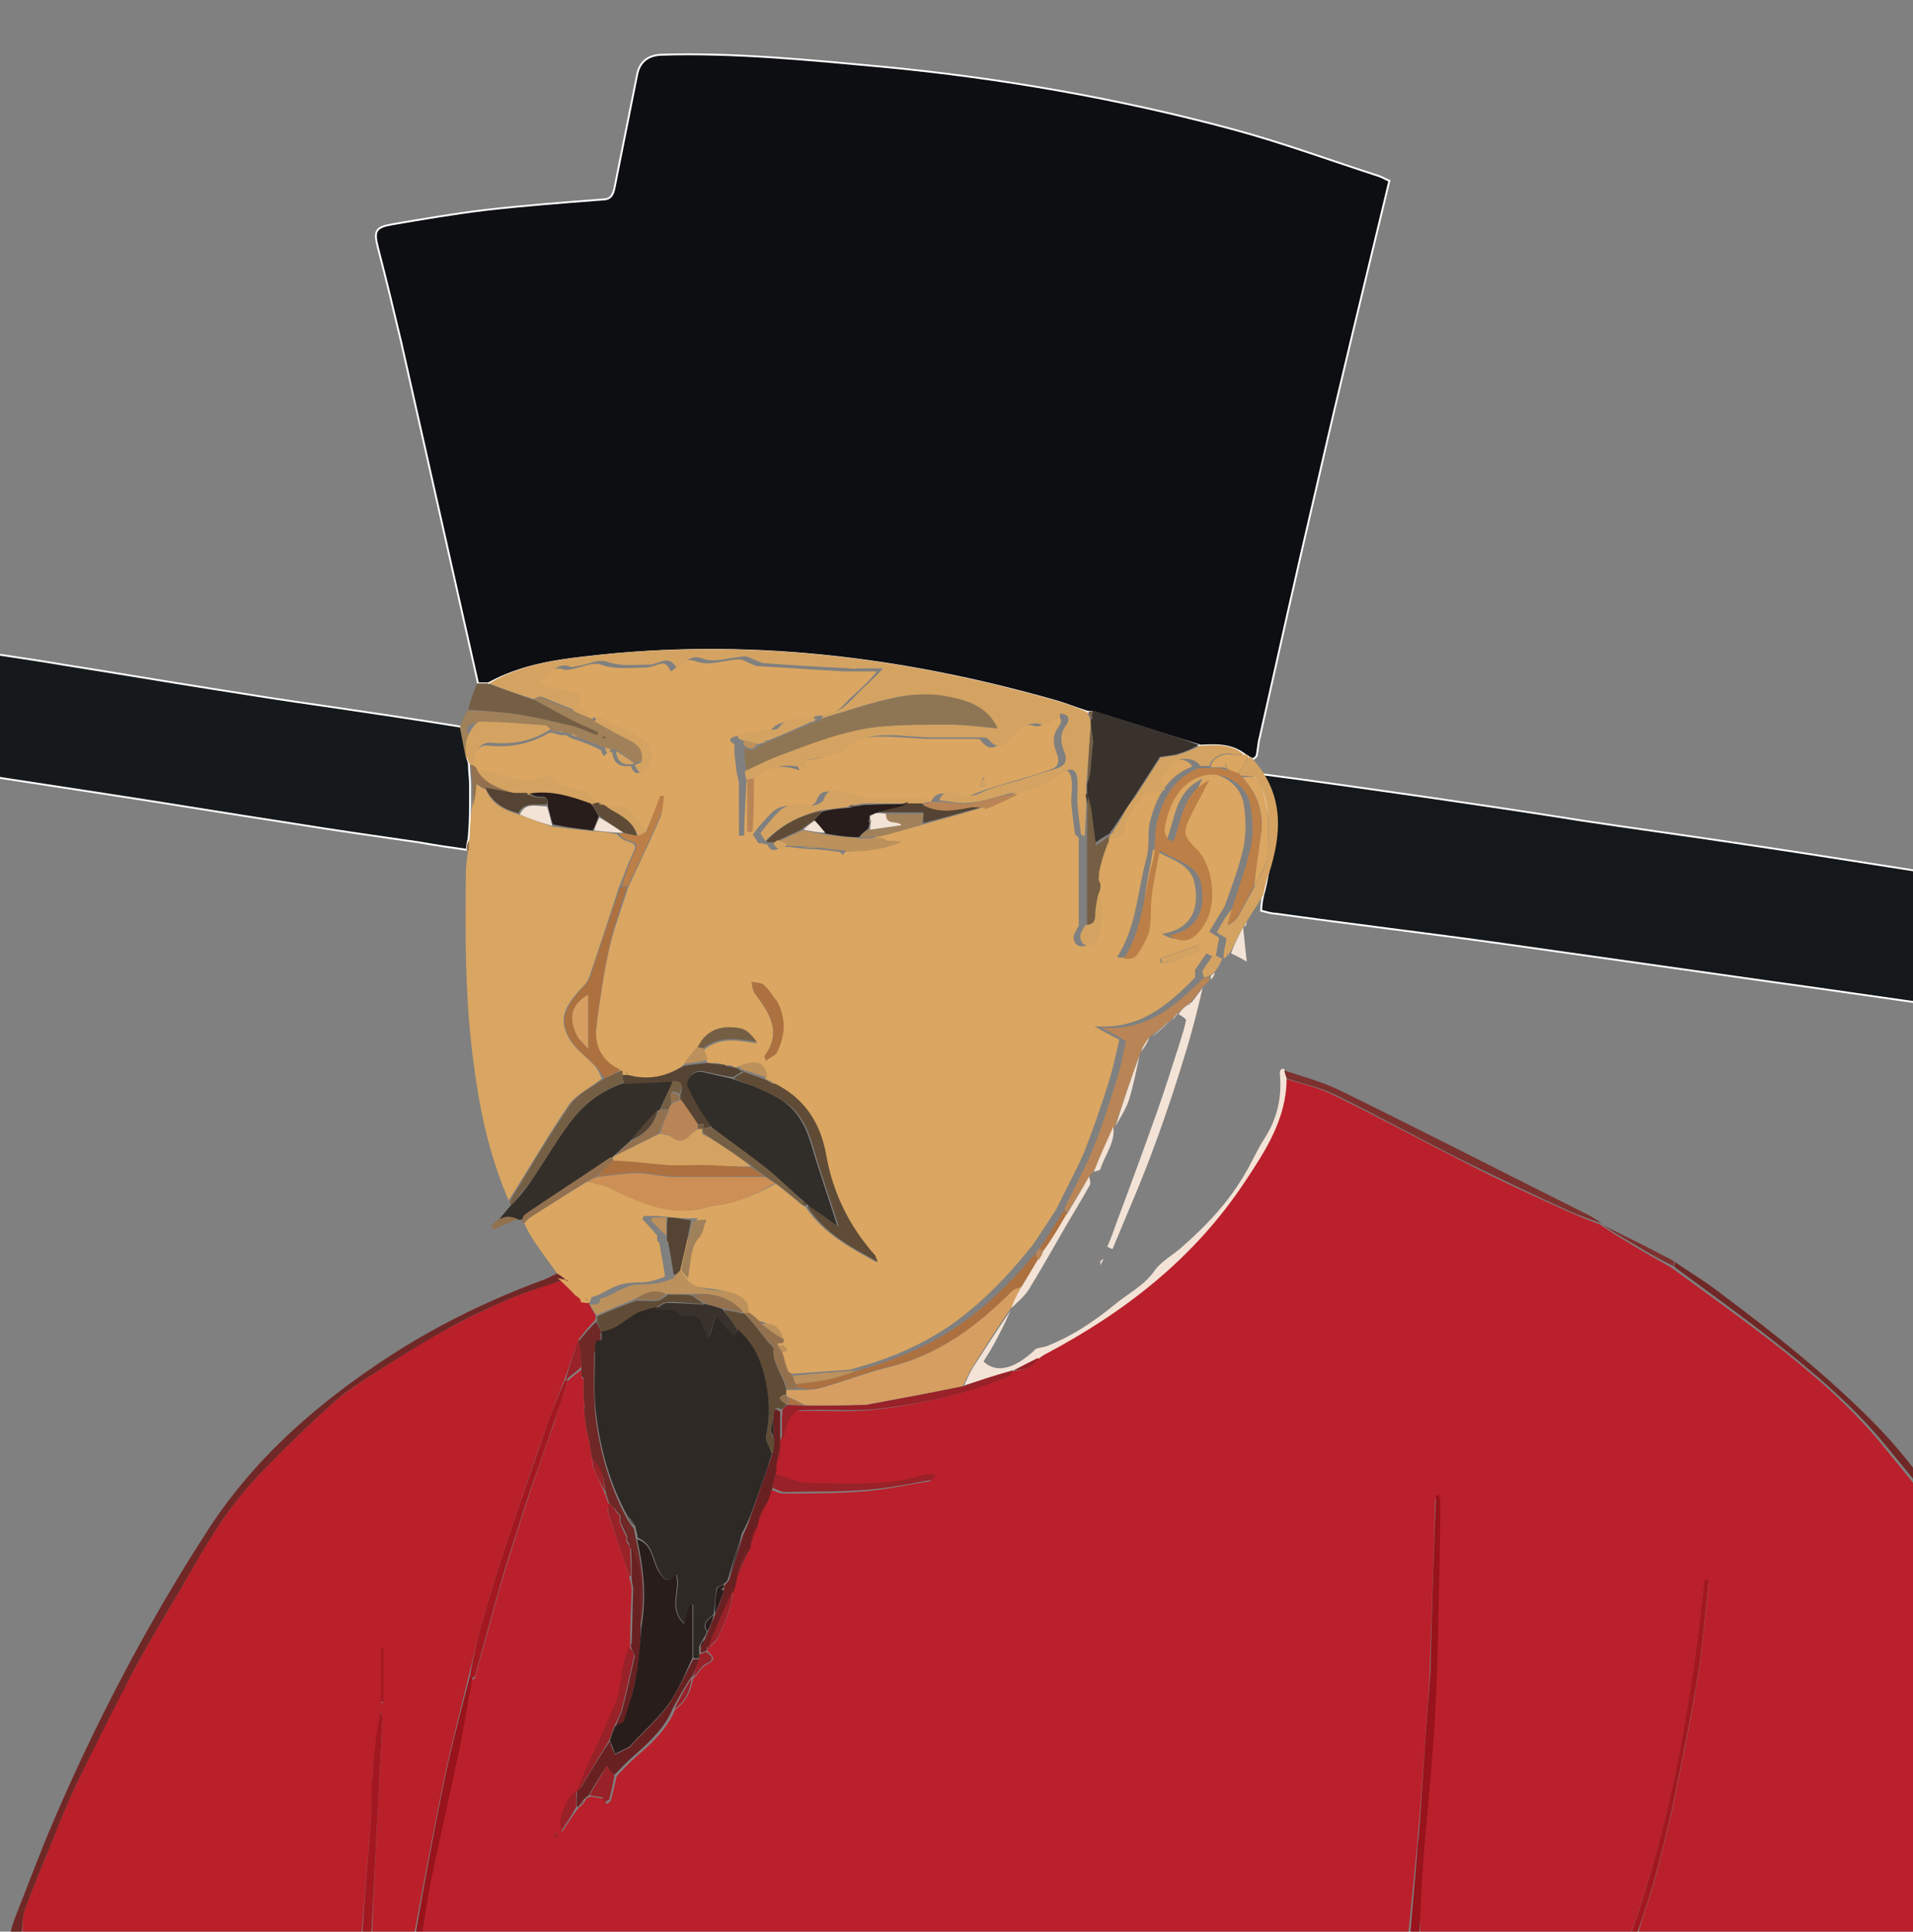 <?xml version="1.0" encoding="UTF-8"?>
<svg xmlns="http://www.w3.org/2000/svg" version="1.1" viewBox="0 0 510 515">
  <rect x="0" y="0" width="510" height="515" fill="#808080" stroke="none"/>
  <defs>
    <style>
      .cls-1 {
        fill: #312d28;
      }

      .cls-2 {
        fill: #bc7f47;
      }

      .cls-3 {
        fill: #39322c;
      }

      .cls-4 {
        fill: #d69f61;
      }

      .cls-5 {
        fill: #0d0e12;
      }

      .cls-5, .cls-6, .cls-7 {
        stroke: #fff;
        stroke-miterlimit: 10;
        stroke-width: .5px;
      }

      .cls-8 {
        fill: #2e2925;
      }

      .cls-9 {
        fill: #604c36;
      }

      .cls-10, .cls-11 {
        fill: #fff;
      }

      .cls-12 {
        fill: #8e7655;
      }

      .cls-13 {
        fill: #342f29;
      }

      .cls-14 {
        fill: #692021;
      }

      .cls-15 {
        fill: #543;
      }

      .cls-6 {
        fill: #15191b;
      }

      .cls-16 {
        fill: #cd8f56;
      }

      .cls-17 {
        fill: #6f2826;
      }

      .cls-18 {
        fill: #a31820;
      }

      .cls-11 {
        display: none;
      }

      .cls-19 {
        fill: #755f44;
      }

      .cls-20 {
        fill: #93714f;
      }

      .cls-21 {
        fill: #7c312f;
      }

      .cls-22 {
        fill: #bc915b;
      }

      .cls-23 {
        fill: #a0815a;
      }

      .cls-24 {
        fill: #f3e3d6;
      }

      .cls-25 {
        fill: #b9202a;
      }

      .cls-7 {
        fill: #15181b;
      }

      .cls-26 {
        fill: #992128;
      }

      .cls-27 {
        fill: #daa661;
      }

      .cls-28 {
        fill: #b98556;
      }

      .cls-29 {
        fill: #ad7140;
      }

      .cls-30 {
        fill: #d8a662;
      }

      .cls-31 {
        fill: #ba202b;
      }

      .cls-32 {
        fill: #291d1b;
      }

      .cls-33 {
        fill: #d4a362;
      }

      .cls-34 {
        fill: #98131b;
      }
    </style>
  </defs>
  <!-- Generator: Adobe Illustrator 28.7.9, SVG Export Plug-In . SVG Version: 1.2.0 Build 218)  -->
  <g>
    <g id="Layer_1">
      <g id="Layer_1-2" data-name="Layer_1">
        <g id="Layer_1-2">
          <g>
            <path class="cls-11" d="M2.4,515.6h-196.2V9.4h900v506.2c-49.6,0-99.2,0-149.2-.2-1-4.4-1.6-8.6-2.6-12.8-5-23.8-12-47.2-21.2-69.8-8.2-19.8-18.6-38.2-33.8-53.6-12.4-12.6-26.2-23.6-40.4-34.2-4.2-3.2-8.6-5.8-13-9-6.4-3.4-12.8-6.6-19.2-9.8h0c-1-.8-2-1.6-3-2-22.2-11.2-44.6-22.6-67-33.6-4.6-2.2-9.6-3.6-14.6-5.6-1.2,0-1.4,0-1.2,1.4.6,6.2-.6,12-4,17.2-2,3-3.4,6.2-5.2,9.4-4.4,7.6-10.2,13.8-16.8,19.6-2.4,2.2-5.6,3.8-7.4,6.4-2.8,4-7,6-10.6,9-5.4,4.4-11,8.2-17.4,10.8-1.2.4-2.4.6-3.6,1-5.4,5.2-10.4,6.8-14,3.4,1-1.6,2-3.4,3-5,1.6-2.8,3-5.8,4.4-8.8,0,0,0-.4.4-.4,1.8-1.8,3.6-3.2,4.8-5.2,3.4-5.4,6.4-11.2,9.8-16.8,2-3.6,4.2-7,6.2-10.6.4-.6,0-1.8,0-2.8.2-.4.6-.8,1-1,.8-.2,1.8-.4,1.8-.8,1.2-3.8,4-7,3.6-11.4h.2c1.4-2.4,2.8-4.6,3.6-7,1.2-3.8,2-8,3-12,0-.4,0-.6.4-.8,1-1.2,1.6-2.6,2.4-3.8h.2c2-1.6,3.6-3,5.4-4.6h0c.8-.6,1.2-1.4,1.8-2h.2c.8.6,2,1.2,2,1.6-.4,2-1,3.8-1.6,5.8-2,6.2-4,12.6-6.2,18.8-3.4,9.8-7.2,19.4-10.6,29-.8,2.2-1.8,4.6-2.6,6.8.4,0,.8.4,1.4.6,3.8-9.2,7.8-18.4,11.2-27.6,3.2-8.4,5.8-17.2,8.6-25.8,1.6-5.4,3-10.8,4.4-16.4.6-.8,1.2-1.2,2-1.8.6-.6.8-1.2,1.2-2,.8-1.2,1.4-2.4,2-3.4h.2c.4-.2.8-.6,1.2-.8.2,0,.4-.4.4-.6h.4c1.6.8,3.2,1.6,4.2,2.2-.2-2.8-.4-6-.6-9.2h.2c.4-.6.6-1,.8-1.8,1.4-2.4,2.8-4.4,4.4-6.6,2,.2,3.6.4,5.4.6,28,2.6,56,5.2,84,8,33.4,3.2,67,6.8,100.4,10.2,22.4,2.2,44.6,4.6,67,6.8,17.2,1.8,34.6,3.6,51.8,5.2,6.6.6,9.6-2.8,8.4-9.2-.8-3.6-2-7.2-3-10.8-3.2-10.4-10-15.8-21.2-16.4-14.6-1-29.2-3-43.8-4.6-24.6-2.8-49.2-5.4-74-8.2-18.6-2-37-3.8-55.6-5.8-19-2-38-4.2-57.2-6.2-21.4-2.2-42.8-4.2-64.2-6.6.2-1.8.4-3.2.6-4.6,5-22.4,10-44.6,15.2-67,6.4-27.2,13-54.2,19.4-81.6-.4-.2-1.4-1-2.6-1.2-13.2-4.2-26.2-9.2-39.4-12.6-30.4-8-61.6-13.4-93-16.6-19.8-2-39.4-3.8-59.2-3.2-3.6,0-5.7,1.9-6.4,5.6l-6,30c-.4,1.8-1,3-3.2,3-10.6.8-21,1.6-31.4,2.8-8.2,1-16.4,2.4-24.6,3.8-4.6.8-5,1.8-3.8,6.4,2,8.4,4.2,16.8,6.2,25.2,6.8,30.2,13.6,60.4,20.4,90.8-1,2.4-1.8,4.6-2.8,7-.8,1.6-1.4,3-2.2,4.4-17.6-1.8-34.8-3.6-52-5.4-14.2-1.4-28.4-3-42.6-4.6-18-2-36.2-4.2-54.2-6.2-16.4-1.8-33-3.6-49.6-5.4-19.8-2.2-39.6-4.4-59.4-6.6-4.8-.6-6.4,1-6.2,6,0,1.2,0,2.6.8,3.8,3,6,6,12,9.4,17.6,2.6,4.2,7,6.6,12.2,7.2,11.2,1.2,22.2,2.4,33.4,3.6,24.2,2.6,48.4,5.2,72.8,8,24,2.6,47.8,5.4,71.8,8,15.8,1.8,31.6,3.4,47.4,5,6,.6,12.2,1.2,18.4,2,.2,0,.4.2.4.4,0,2.2-.4,4-.4,6,0,16-.2,32.2,1.8,48.2,1.6,13.4,4.2,26.4,9.6,39,0,.6,0,.8-.2,1.2-1.2,1.2-2,2.6-3.2,3.8-.6.6-1.2,1.2-1.6,1.6,0,.2.4.6.6.8,2.2-.8,4.4-1.6,6.8-2.6h1c.2.4.4.6.6.8.8,1.6,1.6,3,2.4,4.2,2,3,4.2,6,6,9.2-1.6.8-2.8,1.6-4.2,2-15.6,5.6-30.4,13.2-44.2,22.6-17.8,12.2-33.4,26.4-45.2,44.6-16,24.8-29.6,50.8-41.2,78-3.4,8-6.4,16-9.6,24.2-.6,1.6-1,3.2-1.6,4.8M293,336.6c0,.4,0,.6.2,1,.2-.6.6-1.2.8-1.8-.4,0-.6.4-1,.8Z"/>
            <path class="cls-31" d="M554.8,515.6c-39.2,0-78.4,0-118-.2,1-4.2,2.6-8.2,3.8-12.2,2-7.6,4-15,5.6-22.6,2.2-10.6,4.4-21.2,6.2-32,1.2-7,1.8-14.2,2.6-21.4.2-1.8.4-3.8.6-5.6h-1.2c-3.4,32.2-8.8,63.8-19.8,94.4-18.6,0-37.2,0-56-.2,0-5.2,0-10.2.4-15.2,1-12.2,2.2-24.4,3-36.6.6-9.2,1-18.4,1.2-27.6.4-11.8.4-23.6.6-35.4,0-.6-.2-1.4-.4-2-.6.4-.8.8-.8,1.2-.4,14.4-.8,28.6-1.4,43v2.8c-.8,12.2-1.6,24.2-2.6,36.4-.2,3.2-.6,6.6-.8,9.8-.8,8-1.6,16-2.4,24-87.6,0-175.2,0-263-.2.6-5.2,1.4-10.2,2.4-15.2,2.4-11.4,5-22.8,7.4-34.2,1.2-6.2,2.2-12.4,3.6-18.8.4,0,.6-.2.8-.4,2.2-7.8,4.2-15.4,6.4-23.2,2.2-7.6,4.8-15.4,7.2-23,2.4-7.2,4.8-14.2,7.4-21.4,1.2-3.8,2.4-7.6,3.8-11.6,1.2-1.2,2.4-2,3.6-3h0v1.8c0,.4.4.4.6.8v5c0,1.2,0,2,.2,3.2,0,1.6.4,3,.4,4.4s.6,3,1,4.6c.2,1.4.4,2.4.6,3.8,0,1.2.2,2.2.6,3,1,2.2,2,4.4,3,6.8.2.8.6,1.6.8,2.4,0,1-.4,2,0,2.6,1.8,5.6,3.8,11.2,5.6,16.8v.4c.4,1.2.6,2,.6,3.2-.2,4.8-.4,9.4-.4,14.2v1.2c-2,4.6-1.4,9.4-3.4,14.2-2.2,5.4-4.6,10.8-7.2,16-1.2,2.6-2.4,5.4-3.4,8h-.2c-2.6,1.8-5,7.6-4,10.8,1.6-2.4,3-4.4,4.4-6.4.4-.2.4-.4.8-.6.4-.4.8-.8,1-1.4.4-.6.8-.8,1.4-1,1.2,0,2.2.4,3.6.6,0,0,.4.6.6,1.4.4-.2.8-.4,1.2-.8.6-2,1-4.2,1.6-6.6,1.8-2,3.6-3.8,5.6-5.6,4-3.4,7.8-7,10-12.2,3-2.2,4.2-5,4.8-8.4h.2c1.2-1.2,2-3,3.4-3.6,2.6-1.2,1.8-2.2.2-3.6,0-.4,0-.8.4-1,1-.8,2-1.6,2.4-2.6,1.2-2.4,2.2-4.8,3-7.2.6-1.8.8-3.6,1.2-5.8.2-1.4.4-2.4,1-3.6,1-2.2,2-4.2,2.8-6.4h0c.4,0,.4-.4.4-.8,0-.6,0-1.2.2-1.6.8-1.6,1.2-3,1.8-4.6,0-.4,0-.8.2-1,.8-1.6,1.6-3,2.2-4.8.2-1,.4-1.6.8-2.4.2-.4.4-.8.4-1.2h.2c1.2.4,2.2,1,3,1,7.2,0,14.6,0,21.8-.6,5.8-.4,11.4-1.8,17.2-2.6.4,0,.6-.6,1.6-1.4-1.6,0-2.6-.2-3.4,0-10.2,3.2-20.6,2.4-31,2.2-2.8,0-5.6-1.6-8.4-2.8,0-1,0-1.6.4-2.2.4-1.8.8-3.4,1-5.4,0-.4,0-.8.2-1.2.8-2,1-4,1.8-5.6.6-1,2-2.4,3-2.4,7-.2,14,.4,20.8-.4,11.8-1.4,23.6-4,34.6-8.6.6-.2,1-1,1.4-1.6h.2c2.8-.2,5.4-.8,6.8-3.4h.2c.6-.2.8-.6,1.4-1,21.4-11.2,39.8-25.8,53-46,5.6-8.4,11-17,11.4-27.6,4.6,1.4,9,2.4,13,4.4,12.2,6,24,12.4,36.2,18.6,8.6,4.4,17.4,8.4,26.2,12.4,2.8,1.2,5.6,2.4,8.4,3.4h0c3.2,2.2,6.2,4,9.2,5.8,3.2,2,6.6,3.8,10,5.8,9,6.6,18,13,26.8,19.8,10.6,8.2,20.8,17,29.2,27.2,5,6.2,10.2,12.2,14.6,18.8,8,12.4,13.8,26,19,39.8,6.4,17.2,12,34.8,15.6,53,1.2,6.4,2.2,12.8,3.2,19M148,488.6c0,.4,0,.8-.2,1.2h.8c0-.4,0-.8-.6-1.2h0Z"/>
            <path class="cls-25" d="M96.4,515.6c-30,0-60.2,0-90.4-.2,0-2.2,0-4.4.6-6.2,1.8-5,3.8-9.8,5.8-14.6,2.6-6.4,5-12.8,8-19,4.8-10.2,9.8-20.2,15.2-30.2,4-7.4,8.4-14.6,12.6-21.8,3.4-6,6.8-12,10.6-17.6,3.2-4.8,7-9.4,11-13.6,6-6.2,12.2-12.2,18.6-18,3.6-3.2,7.6-5.8,11.6-8.4,6-3.8,12-7.8,18.4-11.2,5.8-3.2,11.6-6,17.6-8.6,4.8-2,9.8-3.6,14.8-5.2h0c.2.2.4.4.8.6,1.4,1.4,2.8,2.6,4,4.2.4.6.8.8,1.4,1.2v.6c.6,1.2,1.2,2,1.8,3.2,0,.6,0,.8-.2,1.2-1.6,1.6-3,3.4-4.4,5.2-1.4,3.6-2.4,7.2-3.8,10.8-1.6,4-3.2,8-4.6,12-3.2,9-6.2,17.8-9.2,26.8-2.8,8.2-5.4,16.4-7.8,24.8-1.6,5.2-2.6,10.4-4,15.8-2.4,10-5,19.8-7,29.8-2.6,12.8-5,25.6-7.4,38.6-3.6,0-7.2,0-11.2-.2.4-11.8,1-23.2,1.6-34.6.4-7.8.8-15.4,1.2-23.2,0-.6-.4-1-.6-1.6-1,6.2-1.8,12.2-2.2,18.2-.2,4,0,8.2-.4,12.2-.8,9.6-1.6,19.4-2.4,29M102.2,444.6v-5.2h-.6v14.6h.6v-9.4h0Z"/>
            <path class="cls-17" d="M150.8,341c-5,1.8-10,3.2-14.8,5.2-6,2.6-12,5.4-17.6,8.6-6.2,3.4-12.4,7.4-18.4,11.2-4,2.6-8.2,5.2-11.6,8.4-6.4,5.8-12.6,11.8-18.6,18-4,4.2-7.8,8.8-11,13.6-3.8,5.6-7.2,11.8-10.6,17.6-4.2,7.2-8.6,14.4-12.6,21.8-5.2,10-10.2,20-15.2,30.2-3,6.2-5.4,12.8-8,19-2,4.8-4,9.8-5.8,14.6-.6,1.8-.6,4-.8,6.2-.8.2-1.8.2-3,.2.2-1.6.8-3.2,1.4-4.8,3.2-8,6.2-16.2,9.6-24.2,11.6-27.2,25.2-53.2,41.2-78,11.6-18.2,27.2-32.4,45.2-44.6,13.8-9.4,28.6-16.8,44.2-22.6,1.4-.4,2.6-1.2,4.4-2,1,.4,1.8,1,2.4,1.4h-.4v.2Z"/>
            <path class="cls-17" d="M555,515.6c-1.4-6.4-2.2-12.8-3.4-19-3.6-18.2-9.2-35.8-15.6-53-5.2-13.8-11-27.4-19-39.8-4.2-6.6-9.6-12.6-14.6-18.8-8.6-10.4-18.8-19-29.2-27.2-8.6-6.8-17.6-13.2-26.8-20v-1.4c4.4,3,8.8,5.6,12.8,8.8,14.2,10.6,28,21.6,40.4,34.2,15.2,15.4,25.6,33.8,33.8,53.6,9.2,22.6,16.2,45.8,21.2,69.8.8,4.2,1.4,8.4,2.2,12.8-.4.2-1,.2-1.6.2h-.2v-.2Z"/>
            <path class="cls-34" d="M376,515.6c.6-8,1.4-16,2-24,.4-3.2.6-6.6.8-9.8.8-12.2,1.6-24.2,2.6-36.4v-2.8c.4-14.4.8-28.6,1.4-43,0-.4,0-.8.8-1.2,0,.6.4,1.4.4,2,0,11.8-.4,23.6-.6,35.4-.2,9.2-.6,18.4-1.2,27.6-.8,12.2-2.2,24.4-3,36.6-.4,5-.4,10-.8,15.2-.6.2-1.4.2-2.2.2h-.2v.2Z"/>
            <path class="cls-18" d="M434.8,515.6c10.8-30.4,16.2-62.2,19.6-94.4h1.2c-.2,1.8-.4,3.8-.6,5.6-.8,7.2-1.4,14.4-2.6,21.4-1.8,10.6-4,21.4-6.2,32-1.6,7.6-3.6,15.2-5.6,22.6-1.2,4-2.6,8-4,12.2-.4.2-1,.2-1.6.2v.4h-.2Z"/>
            <path class="cls-34" d="M110.8,515.6c2.2-12.8,4.6-25.8,7.2-38.6,2-10,4.6-19.8,7.2-29.8h.8c-1.2,6.2-2.2,12.4-3.4,18.6-2.4,11.4-5,22.8-7.4,34.2-1,5-1.8,10-2.6,15.2-.6.2-1,.2-1.8.2h0v.2Z"/>
            <path class="cls-18" d="M96.6,515.6c.6-9.6,1.4-19.4,2.2-29,.4-4,0-8.2.4-12.2.4-6,1-12.2,2.2-18.2.2.6.6,1.2.6,1.6-.4,7.8-.8,15.4-1.2,23.2-.6,11.4-1.2,22.8-1.8,34.6-.6.2-1.4.2-2.4.2h0v-.2Z"/>
            <path class="cls-5" d="M127.4,182c-6.8-30.2-13.6-60.4-20.4-90.6-2-8.4-4-16.8-6.2-25.2-1.2-4.6-.8-5.6,3.8-6.4,8.2-1.4,16.4-2.8,24.6-3.8,10.4-1.2,21-2,31.4-2.8,2.2,0,2.8-1.2,3.2-3l6-30c.6-3.6,2.8-5.4,6.4-5.6,19.8-.6,39.6,1.4,59.2,3.2,31.4,3,62.4,8.4,93,16.6,13.4,3.6,26.4,8.4,39.4,12.6,1,.4,2,1,2.6,1.2-6.6,27.4-13.2,54.4-19.4,81.6-5.2,22.2-10.2,44.6-15.2,67-.4,1.4-.4,3-.8,4.8-.4.4-.6.6-1,.8-.6-.2-.8-.4-1.2-.6-.4-.4-.8-.4-1.2-.8-3.6-2.6-7.4-2.4-11.6-2.2-5-1.6-9.8-3-14.6-4.6-4.6-1.4-9.4-3-14.2-4.4h-1.2c-3.2-1-6-2.2-9-3-40.8-11.6-82.2-16.6-124.6-11.6-9,1-17.8,2.4-26.2,7h-2.8v-.2Z"/>
            <path class="cls-27" d="M150.8,341.2c-.6-.6-1.2-1-2.2-1.6-2.2-3-4.4-6-6.4-9-.8-1.2-1.6-2.6-2.4-4.4.6-.8,1.2-1.4,1.8-1.8,5-3.2,9.8-6.2,15-9.4,2.4.6,4.6,1,6.6,2,8.6,4.2,17,7.8,26.8,4.4h1c5.6-.8,10.8-3,15.8-5.8,2.6,2,5,4,7.4,6,.4,0,.6.2.8.6,4.6,6.6,11.4,10.4,18.8,14.4-.4-1-.4-1.4-.6-1.6-7-7.8-11.4-16.8-13.2-27.2-1.4-8.4-6-14.8-13.8-19-.6-.4-1.2-.8-2-1h0c-.8-4.6-3-5.4-7.8-3.2-.4,0-.8,0-1-.4-.6-.2-1.2-.2-2.2-.2s-.8,0-1-.4c-.8-.2-1.8-.2-2.8-.2s-.8,0-1-.4c-.2-1.2-.6-2.2-.6-3.2,4.4-3.4,9-2.4,14-1.6-1.2-1.6-2.6-3.2-4.2-3.6-4.8-1-9.2,0-11.8,5-1.4,1.6-2.4,3-3.8,4.6-4.6,3-9.4,4-14.6,2.4h-.4s0,.2-.4.2c0,0-.4,0-.6-.2,0-.4-.4-.4-.6-.8-5.2-2.6-7-6.6-6.4-11.8.8-6.8,1.8-13.4,3.2-20,1.2-5.8,3.4-11.4,5.2-17.2.4-.8.8-1.6,1-2.2,2.6-5.6,5.2-11,7.6-16.6.6-1.4.6-3.2.8-4.8h-1c-1.2,3.2-2.4,6.2-4,9.2-1.6-1.8-2.8-3.8-4.6-5.2-1.4-1.4-3.4-2.8-5.8-1-.4-.2-.8-.4-1.2-.8-.6-.4-1-.4-1.6-.6,0,0-.2,0-.2-.2-.4-1.8-4.8-4.2-6.4-4-1.2,0-3,0-3.4-.8-1.6-3.2-3.8-2.2-6.2-1.6-1.4.4-3.2.6-4.6.2-3.8-.8-7.6-1.8-11.6-2.8-.4-.2-.4-.4-.4-.8,0-3.8,1.8-6.4,4.4-6,5.8.6,11-.4,16.2-3.4.6,0,1.2,0,1.6.2.6.2,1.2.4,2.2.4s.8,0,1,.2c.6.4,1.4.8,2.2,1,2.4.8,4.6,1.6,6.8,2.8.2.8.6,1.2.8,1.6l1.2-1.2c.4,0,.8,0,1,.2.4,3.2,2.4,4,5,3.6h0c.8,2.4,2,2.4,3.4.8,2-2.2.6-7.2-2.2-8.4-3.6-1.6-7.2-3.4-11.2-5.4,0,.2-.6.8-1.2,1.4-.4-.2-.8-.4-1.2-.8-1-1-2-1.6-3-2.4.8-4,.6-4-3.4-4.4-2.4-.2-4.6-1-7-1.6v-1.2c2.8-1.2,4.2-5.2,8.2-3.6.6,0,1.2,0,1.8-.2,2.6-.4,5.6-2,7.8-1.2,3.8,1.4,7.4.8,11.4.8s5.4-3,7.2,1c2.4-1.2,3.2-4,7-2.6,3.2,1.2,7.4-.4,11.2-.6,1,0,1.8.6,2.8,1,.8.2,1.4.8,2.2.8,7.6.4,15.4,1,23,1.4h8.8c-2.4,3-5,5.2-7.4,7.4-2,2.2-4,4.4-7.4,4.4s-1.2,1-2,1.6h-1.2c-3.6.6-7.6-1.2-10.4,2.4-.4.4-1.6.4-2.4.6-2.4.4-4.8.4-7.2,1-1.6.4-1.4,1.4,0,2v1.4c0,2.2.4,4,.6,6.2.2,1,.4,1.6.6,2.8v14h1.4c0-4.8.4-9.6.6-14.4,4-3.8,8.6-5,14.2-3-.6-1.2-.8-2-.8-2.2,3.8-1,8.4-.8,10.8-3,3.6-3.2,7.4-3.8,11.6-3.8s7.8.4,11.8.6h14c.4,0,.8.2,1,.6,2.2,2.6,3.8,2,6-.2,2.2-2.4,4.4-5,8.4-3.8,1.2.4,3-1.2,4.6-2v-1c2,.2,3,1.2,1.6,3.2-1.8,2.4-1.4,4.8-.4,7.2.8,2.2.2,3.6-1.8,4.2-3.2,1.2-6.4,2-9.6,3-3.8,1.2-7.8,2.2-11.4,3.8-1.8.8-3,.6-4.6.2-2.2-.6-4.8-1.6-6.2,1.6-1,0-1.6,0-2.4-.2-2.8-.4-5.6-.8-8.2-.6-5,.4-9.8.4-14.6-1.4-2-.8-4.4-1.2-5.4,2-.2.8-2.2,1.8-3.2,1.6-3.2-.6-6.2-.8-8.6,1.4-1.8,1.8-3.6,3.8-5,5.8-.2.2.8,1.4,1.4,2.4.8,0,1.6.2,2.4.4,1.2,2.6,2.6,1,4.2.6,1.2,0,2,0,3,.2,1.8.2,3.4.4,5.4.4,2.4.2,4.6.4,6.8.8.2.4.6.6.8.8,0-.4.2-.6.8-1,4.8,0,9.2-.8,13.4-2.6-1.2-.4-2.4,0-3.6-.2-.8,0-1.6-.6-2.2-1,4-1,7.6-2,11.6-3,5.6-1.6,10.8-3,16.2-4.6,3.2-1.4,6-2.6,9.2-4,2.6-1,5-1.8,7.2-2.8,1.6-.8,3.2-2,4.8-3,2-1.2,3.2,0,3.4,1.6.4,2.2,0,4.2,0,6.4.2,2.8.6,5.8,1,8.6,0,.2.6.4,1,1v23.4c-.6,1.2-1.2,2-1.4,3,0,.8.4,1.8,1,2.2.6.4,2,.4,2.6,0,2.4-2,3.2-10.6,1.4-14,0-.8,0-1.4.2-2.2,1-1,1.4-2-.6-2,0-.4,0-.8.2-1.2,1-2.8,1.8-5.6,2.6-8.4h.2c1.6-.6,2.8-1,3.6-1.4.4-1.6.4-2.6,1-3.6,1-1.8,1.8-3.8,3.2-5.4.6-1,2-1.6,3-2,1.2-.4,2.6-.6,4-1-.6-1.4-1-2.4-1.2-2.8,1.2-1.6,2.4-3,3.4-4.2,1.6-2,6.2-1.6,7,.6-6.8,2.6-9.6,8.4-11.2,14.6-.8,3.2,0,6.8-1,10-2.4,8.8-2.6,18.2-7.8,26.2,2.6.4,3.2,0,4.6-2.6,1.8-3,2.6-6,2.6-9.8,0-5.4,1.6-10.8,2.4-16.4,4,2.6,9.8,3.6,11,8.8,1.4,6.4-.2,12.4-8.6,13.8,4,2.4,6.6,1.6,9.4-2.8,4-6,3.2-14.8-1.8-20-3.8-3.8-4-4.6-1.6-9.4,1.4-2.8,3-5.6,4.8-9.2-7.6,3.6-7.2,10.8-9.6,16.4-.4,0-.8-.2-1-.4-2-1.6-1.4-3.6-.8-5.6,1.2-4.8,3.8-9.2,8.6-11.2,5.6-2.2,12.8,1.2,13.8,7.8.6,3.6.6,7.4,0,11-1.2,5.4-3.2,10.8-5.2,16.2-1.4,2.2-2.6,4.2-4,6.6,1.2.8,2,1.2,2.6,1.6-.4,2-.6,3.6-1,5.4h-.2c-1-.6-1.6-1-2.2-1.2-1,1.4-1.8,2.6-3,4.4v2c-7.4,7.6-15,14-26.8,13,2,1.2,4.2,2.4,6.6,3.6-.8,3.4-1.6,7.2-2.6,10.6-2,6.4-4.2,12.8-6.6,19-2.2,5.2-5,10.2-7.6,15.6-2.2,3.4-4.4,6.8-6.6,10-.4.4-.8.8-1.2,1.4-5.4,6.6-11.2,12.6-18,17.8-8.8,6.6-18.6,10.8-29.4,13.6-5.8.4-11.4.8-17.2,1.2-.6,0-.8-.4-1.2-.8-.4-1.4-.8-2.6-1.4-3.8-.2-.6-.4-1.2-.4-1.8.6-.2,1-.4,1.4-.6-.4-.4-.6-.8-1-1.6v-1.4c-.8-3.4-2.8-4.4-6-4.2-1-1-2-1.8-3-2.8-.2-2.8-1.6-4-4.2-5-4-1.6-9,0-12.4-4,.8-3.8.8-8.2,2.8-10.6,1.6-1.8,1.2-3.2,2.2-5h-4.2c-2.2-.2-4.2-.4-6.6-.6h-3.6c0,.2-.2.6-.4.8,1.4,1.4,2.6,2.8,4,4.4v1c0,.4.2.6.6,1,.4,2.8,1,5.4,1.4,8.2v.8c-1.6.6-3.2,1.2-4.8,1.4-2.2.2-4.4,0-6.6.6-2.4.6-4.4,2-6.6,3-.6.2-1.6.4-1.6.6-.2,2.2-1.6,1.2-2.8,1.2v-.6c-.4-.6-1-1-1.4-1.2-1.2-1.4-2.6-2.6-4-4-.4-.4-.6-.4-.8-.6h0M207,266.8c-1.2-1.4-2-3-3.4-4.2-.8-.6-2-.6-3.2-.8.2,1,.2,2.2.8,3,3.8,5.2,7.4,10.2,2.6,16.8l.4,1.2c1.2-1,2.6-1.4,3-2.4,2-4.4,2.4-8.8-.2-13.6M313.4,256.2c2.2-1,4.4-1.8,6.6-2.8,0-.4-.4-.8-.6-1.4-3.4,1.2-6.8,2.4-10.2,3.6,0,.4.2.8.4,1.2,1,0,2.2-.4,3.8-.6M262.2,207.2c-.4.8-.6,1.6-1,2.4h1.4c0-.8,0-1.6-.4-2.6M199.6,224h0Z"/>
            <path class="cls-7" d="M334.2,206.6c.1,0,.3-.2.6-.4,15.5,2,30.7,4.2,46.1,6.4,13.6,2,27.3,4,41,6.2,13.3,2,26.5,3.8,39.9,5.8,17.6,2.6,35.3,5.4,53.1,8.2,10.5,1.6,20.9,3.6,31.4,4.6,8,.8,12.9,6,15.2,16.4.9,3.6,1.6,7.2,2.2,10.8,1,6.4-1.3,9.8-6,9.2-12.3-1.6-24.8-3.4-37.2-5.2-16.1-2.2-32-4.6-48.1-6.8-24-3.4-48.1-6.8-72-10.2-20.1-2.8-40.2-5.2-60.3-8-1.1,0-2.4-.4-3.9-.8.1-2,.4-3.8.9-5.4,2.6-11,3-21.4-2.9-30.8h0Z"/>
            <path class="cls-6" d="M124.7,226.6c-4.2-.6-8.6-1.2-12.9-2-11.2-1.6-22.4-3.2-33.5-5-17-2.6-33.8-5.4-50.8-8-17.1-2.6-34.2-5.2-51.5-8-7.9-1.2-15.7-2.6-23.6-3.6-3.7-.6-6.8-3-8.6-7.2-2.5-5.6-4.5-11.8-6.7-17.6-.4-1-.4-2.4-.6-3.8-.3-5,.8-6.4,4.4-6,14,2.2,28,4.4,42,6.6,11.6,1.8,23.3,3.4,35.1,5.4,12.7,2,25.6,4.2,38.3,6.2,10,1.6,20.1,3.2,30.1,4.6,12.2,1.8,24.5,3.6,36.8,5.6.6,2.8,1,5.4,1.4,8h0v.4c.1.4.3.8.4,1.4,0,2,.3,3.8.3,5.4v6c0,3-.1,5.8-.4,8.8-.3.8-.3,1.6-.4,2.2v.6h.1Z"/>
            <path class="cls-30" d="M125.2,224.2c0-2.8.2-5.6.6-8.8.4-2.4.6-4.4.8-6.6.8.4,1.4,1,2.2,1.4h.6c1.6,4.2,5,5.8,9,7,3,1,5.8,2.2,8.8,3.2,3.6.4,7.2.8,10.8,1.2,2.4,0,4.4.4,6.4.8.6.6,1.2,1.2,2,1.6,3.6,1.2,3.4,1.2,1.8,4.6-1.2,2.6-2,5.2-3.2,8-2.4,7.2-4.6,14.2-7,21.2-.6,1.6-1,3.6-2.2,4.8-5.6,5.8-7,9.2-4,14.4,1.6,2.8,4.6,4.8,6.8,7.2.8,1,1.4,2.2,1.8,3.4-3,2.4-6.8,4.2-8.8,7-5.6,8.2-10.6,17-16,25.4-5.4-12.4-8-25.4-9.6-38.6-2-16-2-32-1.8-48.2,0-2,.2-3.8.6-6.2v-2.8h.4Z"/>
            <path class="cls-13" d="M139.2,325.2h-1c-1-.4-2-.6-2.8-.6s-1.8.6-2.6.8c1-1.2,2-2.4,3.2-3.8,2.4-2.4,4.4-4.8,6-7.4,3.4-5,6.4-10.2,10-15s8.2-8.4,14.2-10.4c4.6,0,9-.4,13.2-.4-1.2,2.6-2.4,5-3.6,7.6h-.4c-2.6,2.8-5,5.6-7.6,8.4-1.4,1.2-2.6,2.4-4,3.6-.2.2-.4.4-.8.6-.4,0-.6.2-.8.4-7.4,5-14.8,9.8-22.2,14.8-.4.4-.6,1-1,1.6h0l.2-.2Z"/>
            <path class="cls-4" d="M269.6,348.8l-.4.4c-3.6,5.2-6.8,10.2-10,15.4-1,1.4-1.6,3.2-2.6,5-8.8,1.8-17.4,3.4-26.2,5h-.8c-5.2,0-10,.2-15,0-1.6-.8-3-1.6-4.6-2.2-.2-.2-.4-.4-.6-.8,0-.6,0-.8.2-1h2.6c2.2,0,4.4,0,6.2-.4,6.4-1.8,12.6-4.2,19-5.8,12.8-3.2,23-10.8,32.2-20,9.2-9.2,1.6-.8,2.4-.8-.8,2-1.8,3.8-2.6,5.4h0l.2-.2Z"/>
            <path class="cls-24" d="M257,369.4c.8-1.6,1.4-3.2,2.4-4.8,3.2-5,6.6-10.2,10-15.2-1.2,2.8-2.6,5.6-4.2,8.6-1,1.8-2,3.4-3,5,3.6,3.4,8.6,1.8,14-3.4,1.2-.4,2.4-.4,3.6-1,6.4-2.6,12-6.4,17.4-10.8,3.6-3,7.8-5,10.6-9,1.8-2.6,5-4.2,7.4-6.4,6.6-5.8,12.4-12,16.8-19.6,1.8-3,3.2-6.4,5.2-9.4,3.4-5.4,4.6-11,4-17.2,0-1,.4-1.4,1.2-1.2.2,1.2.4,1.8.6,2.6,0,10.6-5.6,19.2-11.2,27.6-13.4,20.2-31.8,34.6-53.4,46-.6.4-1,.6-1.4,1h-.2c-2.4,1-4.6,2.2-6.8,3.2h-.2c-4.6,1.4-8.8,2.8-13,4h.2Z"/>
            <path class="cls-28" d="M283.6,322.6c2.4-5.2,5.2-10.2,7.4-15.4,2.6-6.2,4.6-12.6,6.6-19,1.2-3.6,1.8-7.2,2.6-10.6-2.4-1.4-4.4-2.6-6.6-3.6,11.8,1,19.4-5.4,27-13,.8-.4,1.4-.6,1.8-.6v1c-.6.6-1,1.2-2,2-1.2,1.6-2.2,2.8-3.2,4.2,0,0,0,.2-.4,0-1,.8-2,1.6-2.8,2.6h0c-.8.6-1.2,1.2-1.8,1.8h0c-2,1.4-3.8,3-5.6,4.4h0c-1,1.2-1.8,2.6-2.4,3.8,0,.2,0,.4-.4,1-2.4,6.4-4.4,12.8-6.6,19h0c-2,4-3.8,8-5.6,12-.2.2-.4.6-1,1.2-2.2,3.6-4.2,7-6.2,10-.2-.4-.4-.8-.6-1h-.2v.2Z"/>
            <path class="cls-23" d="M124.2,202c-.6-2.6-1-5.2-1.6-8,.6-1.8,1.2-3.2,2-4.6,4.6.2,9,.4,13.2,1,5,.8,10,2,15,3.2,2.2.6,4.2,1.6,6.4,2.4,0-.2,0-.4.2-.8-2.2-1-4.4-1.8-6.6-3-3.6-1.8-7-3.6-10.4-5.8.6-.2,1.4-.6,2-.4,4.2,1.8,8.6,3.6,12.8,5.4.4,0,.6.4,1.2.6,3.6,1.8,6.6,3.6,9.8,5.2,2.2,1.2,3.4,2.8,2.8,5.4,0,.4-1.2.6-1.8.8h0c-1.8-1.4-3.4-2.4-5-3.6h-1.2c-1-.2-1.4-.4-2-.6-2.2-.8-4.4-1.6-6.8-2.6-1-.4-1.6-.8-2.2-1-.2,0-.6,0-1.2-.2-.8-.2-1.4-.4-2-.4s-1,0-1.6-.2c-.8-.6-1.2-1-1.6-1-5.8-.4-11.6-1-17.4-1s-2.8,2.6-3.4,4.2-.2,3.6-.4,5.4M161.4,196.6h-.8c.2.2.6.2.8,0Z"/>
            <path class="cls-21" d="M343.2,287.6c-.4-.6-.6-1.4-.8-2.2,4.8,1.6,10,3,14.6,5.2,22.4,11,44.6,22.4,67,33.6,1,.6,2,1.2,3,2-2.8-1-5.6-2-8.4-3.2-8.8-4-17.6-8.2-26.2-12.4-12.2-6-24-12.6-36.2-18.6-4-2-8.6-3-13-4.4h0Z"/>
            <path class="cls-33" d="M334,202.4c8.4,9.4,7.8,19.8,4.2,30.8-.6,1.6-1,3.4-1.4,5.4-1.4,2.4-2.8,4.4-4.4,7-.4.8-.6,1.2-1,1.6h0c-1.4,2.4-2.4,4.8-3.6,7h-.2c-.4,0-.4.4-.4.6-.2.2-.6.6-1,.8,0-1.8.4-3.4.8-5.4-.6-.4-1.4-.8-2.6-1.6,1.2-2.2,2.4-4.4,4-6.2,0,1.6-.6,3-1,4.2,1.4-.6,2.2-1.4,2.8-2.4,1.4-2.6,2.8-5.2,4.4-8,1.4-3,3.4-5.8,3.4-8.8.2-5.8.8-11.6-1.8-17.6-1.4-3.6-3-2.8-5.4-3-.4,0-.4-.4-.4-.8.8-1.6,1.6-2.8,2.6-4.2.4,0,.6.4,1.2.6h-.2Z"/>
            <path class="cls-24" d="M317.6,267.4c1-1.4,2-2.6,3-4-1.2,5.4-2.6,10.8-4.2,16.2-2.6,8.6-5.4,17.2-8.6,25.8-3.4,9.4-7.4,18.4-11.2,27.6-.4,0-.8-.4-1.4-.6,1-2.2,1.8-4.6,2.6-6.8,3.6-9.6,7.2-19.4,10.6-29,2.2-6.2,4.2-12.6,6.2-18.8.6-2,1.2-3.8,1.6-5.8,0-.4-1-1-2-1.6.6-1,1.4-1.8,2.6-2.6h.6s-.2-.2-.4-.4h.6Z"/>
            <path class="cls-19" d="M142.4,186.6c3.4,1.8,7,3.8,10.4,5.6,2.2,1,4.4,2,6.6,3,0,.2,0,.4-.2.8-2.2-.8-4.2-1.8-6.4-2.4-5-1.2-10-2.4-15-3.2-4.2-.6-8.4-.8-13-1.2.6-2.4,1.4-4.6,2.4-7h2.8c4.2,1.6,8.2,3,12.2,4.4h.2Z"/>
            <path class="cls-19" d="M166,288.8c-5.8,2-10.4,5.6-14,10.4-3.6,4.8-6.6,10-10,15-1.8,2.6-3.8,4.8-5.8,7.2-.2-.2-.2-.6-.2-1.2,5.2-8.8,10.4-17.4,16-25.6,2-3,5.6-4.6,9-7,1.8-.8,3.2-1.4,4.6-2.2.2,0,.4.2.4.6v2.6h0v.2Z"/>
            <path class="cls-24" d="M284.4,323.8c2-3.4,4-6.6,6-10.2,0,.8.6,1.8,0,2.6-2,3.6-4.2,7.2-6.2,10.6-3.2,5.6-6.4,11.2-9.8,16.8-1.2,2-3,3.4-4.8,5.2.6-1.8,1.4-3.4,2.6-5.6,1.6-2.6,2.8-5,4.4-7.4.6-.8,1-1.4,1.6-2.4,2.2-3.4,4-6.4,6-9.6h.2Z"/>
            <path class="cls-20" d="M139.2,325.4c.2-.8.4-1.4,1-1.8,7.4-5,14.8-9.8,22.2-14.8,0,0,.4-.2.8,0,.2.2.4.6.2.8-1.6,1.6-3,2.8-4.6,4.2-1,.4-1.6.8-2.4,1.2-5,3.2-9.8,6.2-14.8,9.4-.6.4-1.2.8-1.8,1.6-.2,0-.6,0-.8-.4h0l.2-.2Z"/>
            <path class="cls-21" d="M446.2,336.2v1.4c-3.2-1.6-6.6-3.4-9.8-5.4-3-1.8-6.2-3.6-9.2-5.6,6.2,3,12.6,6.2,19,9.6Z"/>
            <path class="cls-24" d="M297.4,300.2c2-6.2,4-12.4,6.4-18.8-.8,3.8-1.6,7.8-2.8,11.8-.8,2.4-2.2,4.6-3.6,7h0Z"/>
            <path class="cls-24" d="M291.6,312.4c1.6-4,3.4-8,5.2-12,.6,4.2-2.2,7.4-3.4,11.2,0,.4-1,.6-1.8.8Z"/>
            <path class="cls-33" d="M322.8,260c-.6.2-1,.4-1.8.6-.4-.8-.4-1.8-.4-1.8,1.2-1.8,2-3,3-4.4.6.4,1.2.8,2.2,1.2-.4,1.2-1,2.2-2,3.6-.6.4-.8.6-1.2.8h.2Z"/>
            <path class="cls-24" d="M328.2,254.2c.8-2.4,2-4.6,3.2-7,.4,3.2.6,6.4,1,9.2-1-.6-2.4-1.4-4.2-2.2Z"/>
            <path class="cls-20" d="M132.6,325.2c1.2-.4,2-.8,2.8-.8s1.6.2,2.6.6c-2.2,1-4.4,1.8-6.4,2.8,0-.2-.4-.6-.6-.8.4-.6,1-1.2,1.6-1.6h0v-.2Z"/>
            <path class="cls-24" d="M307,276.6c1.6-1.6,3.2-3,5.2-4.6-1.6,1.4-3.2,3-5.2,4.6Z"/>
            <path class="cls-24" d="M304.2,280.4c.4-1.2,1.2-2.6,2.2-3.8-.4,1.2-1.2,2.6-2.2,3.8Z"/>
            <path class="cls-20" d="M125,224.4c0,.6.2,1.4,0,2.4h-.6c0-.8,0-1.6.4-2.4h.2Z"/>
            <path class="cls-24" d="M293.2,336.4c.4-.4.8-.6,1-.8-.2.6-.6,1.2-.8,1.8v-1.2h-.2v.2Z"/>
            <path class="cls-24" d="M312.6,272c.2-.6.8-1.2,1.4-2-.2.6-.8,1.2-1.4,2Z"/>
            <path class="cls-24" d="M322.8,260.2c.4-.4.6-.6,1-.8,0,.6-.4,1.2-1,1.8v-1Z"/>
            <path class="cls-24" d="M331.8,247.2c0-.4.2-.8.6-1.4,0,.4-.2,1-.6,1.4Z"/>
            <path class="cls-24" d="M327.4,254.8s0-.4.2-.4c0,0,0,.4-.2.4Z"/>
            <path class="cls-17" d="M154.6,357.2c1.4-1.6,2.8-3.4,4.4-4.8.6,1.2,1,2,1.4,3h-.2v2.2c-.6,1.4-1.8,2.4-1.8,3.6,0,5.6-.2,11.2.4,16.8,1.2,9.4,3.8,18.4,8.4,27,.6,1,1.2,1.8,1.8,2.6.2,1,.4,2,.6,3,1.8,8,2.6,15.6,1,23.4-.2-3.2-.6-6.4,0-9.4.6-4.4-.4-8.4-2.8-12.4v-.6c-.2-.2-.4-.4-.6-.8v-1.2c-.6-1.4-1.2-2.6-1.8-3.8v-1.8c-.4-.6-.8-.8-1.2-1.4-.6-.8-1.2-1.2-1.8-1.8-.2-.6-.4-1.4-.8-2.4-.4-2.4-.6-4.2-1.4-6-.6-1.4-1.6-2.4-2.4-3.8-.2-1-.4-2.2-.6-3.6-.2-1.8-.6-3.2-1-4.6,0-1.4-.4-2.6-.4-4.4s0-2.4-.2-3.2v-5c0-.6-.4-.8-.6-.8v-2h0c0-2.8-.4-5.2-.8-7.6h.4v-.2Z"/>
            <path class="cls-14" d="M154.6,481.2s-.2.4-.8.6c-.2-1.4,0-3,0-4.4h.2c.4-.4.8-.6,1-1,2.6-4.2,5-8.4,7.6-12.2.4,1.4.8,2.4,1.4,3.6,1.2-.6,2.4-1.2,3.6-1.8.4,0,.6-.6.8-.8,3.2-3.4,7-6.8,9.8-10.6,2.6-3.8,4.4-8,6.6-12.2h1.6c-.6,1.8-1.2,3.4-2,4.8h-.2c-1.8,2.8-3.4,5.6-4.8,8.2-2,5-5.8,8.6-9.8,12.2-2,1.6-3.8,3.6-5.8,5.6-.8-.4-1.2-1.2-2-2.4-1.8,2.8-3.4,5.2-4.8,7.8-.4.4-.8.6-1.4,1.2-.6.6-.8,1-1,1.4h0Z"/>
            <path class="cls-18" d="M126,447.2h-.8c1-5.2,2-10.4,3.6-15.6,2.4-8.4,5-16.6,7.8-24.8,3-9,6.2-17.8,9.2-26.8,1.4-4,3-7.8,4.8-12h.8c-1.2,3.8-2.4,7.6-3.8,11.4-2.4,7.2-5,14.2-7.4,21.4-2.4,7.6-5,15.2-7.2,23-2.2,7.6-4.2,15.4-6.4,23.2l-.8.4h0l.2-.2Z"/>
            <path class="cls-14" d="M188.6,439c0,.2,0,.6-.2,1-.6.4-1.2.6-1.6.6v-1.8c.4-.6.8-1.2,1.2-2,.2-.6.4-1.2.8-1.8.6-1.6,1.2-3,1.8-4.4h0c1-2.2,1.6-4.2,2.4-6.4v-.6c0-.4,0-.8.2-1,.4-.4.8-.8,1.2-1.4,1.4-4.2,2.4-8,3.8-12.2.8-1.6,1.4-3,1.8-4.4,2-5.4,3.8-11,5.8-16.6.2-1.6.4-3,.4-4.6v-5.6c0-1.6,0-2.8,1.8-1.4v9.2c-.4,2-.8,3.6-1,5.2,0,.6,0,1.4-.2,2.4-.4,1.6-.8,2.8-1,4h0c-.2.4-.4.8-.4,1.2-.2.6-.4,1.4-1,2.4-.8,1.8-1.6,3.2-2.2,4.8,0,.2,0,.6-.2,1.2-.8,1.8-1.2,3.2-1.8,4.6,0,.4,0,1-.2,1.6-.4.4-.4.6-.4.8h-.2c-1,2.2-2,4.2-2.8,6.4-.2,1.2-.4,2.2-.8,3.6-2.4,5.4-4.6,10.4-6.8,15.6l-.4-.4h0Z"/>
            <path class="cls-26" d="M206,396.8c0-1.2.4-2.4.8-3.8,3,.8,5.8,2.2,8.6,2.4,10.4,0,20.8,1,31-2.2.8-.2,1.8,0,3.4,0-1,.8-1.2,1.4-1.6,1.4-5.8,1-11.4,2.2-17.2,2.6-7.2.6-14.6.4-21.8.6-1,0-1.8-.6-3-1h-.2,0Z"/>
            <path class="cls-26" d="M208.6,384c-.2-2.6-.2-5.2,0-8,.4-.8.8-1,1.2-1.4h.6c1.6,0,3,.2,4.4.2,4.8,0,9.8,0,15-.2h1c8.6-1.6,17.2-3.2,26-5,4.4-1.6,8.6-3,13.2-4.2-.2.6-.6,1.4-1.2,1.6-11,4.8-22.8,7.2-34.6,8.6-6.8.8-13.8,0-20.8.4-1,0-2.4,1.4-3,2.4-.8,1.8-1,3.8-1.8,5.6h0Z"/>
            <path class="cls-14" d="M168,412.2c2.2,3.8,3.2,7.8,2.8,12.2-.4,3.2,0,6.2,0,9.8s-.4,8.8-1.2,12.8c-.8,4-2,8-3.2,12,0,.6-1.4.8-2.2,1,.6-1.6,1.4-3,1.8-4.6,1.2-4.6,2.2-9.2,3.2-13.8,0-.8-.8-1.6-1-2.6,0-.2,0-.6.2-1,.2-5,.2-9.6.4-14.2,0-1-.4-1.8-.4-3.2,0-3,0-5.8-.2-8.4h-.2Z"/>
            <path class="cls-26" d="M167.8,439.2c.6.6,1.4,1.6,1.2,2.4-1,4.6-2,9.2-3.2,13.8-.4,1.6-1.2,3-2,4.8-.6,1.6-1,2.6-1.4,3.8-2.6,4.2-5,8.4-7.6,12.6-.2.4-.6.6-1,1,1-2.6,2-5.4,3.2-8,2.6-5.2,5-10.6,7.2-16,1.8-4.6,1.2-9.6,3.4-14.2h0l.2-.2Z"/>
            <path class="cls-26" d="M168,412c0,2.8.2,5.4.2,8.2h-.4c-2-5.6-3.8-11.2-5.6-16.8-.2-.8,0-1.6,0-2.6.6.2,1.2.8,1.8,1.8.4.8.8,1,1.2,1.4v1.8c.6,1.6,1.2,2.8,1.8,4v1.2c.2.4.4.6.6.8v.4h.4v-.2Z"/>
            <path class="cls-26" d="M157.2,478.6c1.4-2.6,3-5,4.6-7.8.8,1.2,1.4,2,2,2.6-.4,2.2-.8,4.2-1.4,6.4-.4.2-.8.4-1.2.8-.4-.6-.6-1.4-.6-1.4-1.4-.2-2.4-.4-3.6-.6M162.6,475.6h0Z"/>
            <path class="cls-26" d="M153.6,477.4v4.4c-1,2-2.4,4-4,6.4-1-3.2,1.4-9,4-10.8h0Z"/>
            <path class="cls-26" d="M151.4,367.8h-.6c1-3.6,2.2-7,3.4-10.8.4,2.2.8,4.8.8,7.4-1.2,1.2-2.4,2-3.8,3.2h.2v.2Z"/>
            <path class="cls-26" d="M188.8,439c2-5,4.2-10,6.6-15.2-.2,1.6-.4,3.6-1,5.4-.8,2.4-1.8,5-3,7.2-.4,1-1.4,1.8-2.4,2.6h-.2Z"/>
            <path class="cls-26" d="M168.4,423.8v13.8-13.8Z"/>
            <path class="cls-26" d="M186.6,441c.4,0,1-.4,1.6-.6,1.8,1.2,2.4,2.2,0,3.2-1.4.6-2,2.4-3.4,3.6.4-1.6,1-3,1.6-5v-1.2h.2Z"/>
            <path class="cls-26" d="M157.8,388.6c.8,1,1.8,2.2,2.4,3.4.6,1.8.8,3.6,1.2,5.8-1-2-2.2-4-3-6.2-.4-.8-.4-1.8-.6-3Z"/>
            <path class="cls-26" d="M179.8,455.6c1.4-2.8,2.8-5.4,4.6-8.2-.4,3.2-1.6,6.2-4.6,8.2Z"/>
            <path class="cls-26" d="M196.4,419.8c.6-2,1.6-4.2,2.6-6.4-.6,2-1.6,4.2-2.6,6.4Z"/>
            <path class="cls-26" d="M270.4,365.4c2-1.2,4-2.2,6.4-3.4-1.2,2.6-3.6,3.2-6.4,3.4Z"/>
            <path class="cls-26" d="M202.2,405.2c.4-1.4,1.2-3,2-4.4-.4,1.4-1.2,3-2,4.4Z"/>
            <path class="cls-26" d="M156.2,380.4c.6,1.2.8,2.6,1,4.2-.6-1.2-.8-2.6-1-4.2Z"/>
            <path class="cls-26" d="M200.2,410.8c.4-1.4.8-2.8,1.6-4.4-.4,1.4-.8,2.8-1.6,4.4Z"/>
            <path class="cls-26" d="M207.4,390.4c0-1.6.4-3.2.8-5,0,1.6-.4,3.2-.8,5Z"/>
            <path class="cls-26" d="M155.6,372.6c.2.8.4,1.8.4,2.8-.4-.8-.4-1.8-.4-2.8Z"/>
            <path class="cls-26" d="M148.2,488.6c.2.4.4.8.4,1.2h-.8c0-.4,0-.8.4-1.2Z"/>
            <path class="cls-26" d="M154.8,481.2c0-.4.4-.8.8-1.2,0,.4-.4.8-.8,1.2Z"/>
            <path class="cls-26" d="M205.2,398c0-.2,0-.6.2-1,0,.2,0,.6-.2,1Z"/>
            <path class="cls-26" d="M277.4,362.2c0-.2.4-.6,1-.8,0,.2-.4.6-1,.8Z"/>
            <path class="cls-26" d="M199.4,413.4s0-.4.4-.6c0,0,0,.4-.4.6Z"/>
            <path class="cls-26" d="M155.2,365v.4-.4Z"/>
            <path class="cls-26" d="M155.2,367s.4,0,.4.4c0,0-.2,0-.4-.4Z"/>
            <path class="cls-22" d="M157.2,347.8c1-.2,2.6.6,2.8-1.4,0-.2,1-.4,1.6-.6,2.2-1,4.4-2.4,6.6-3,2-.6,4.4-.2,6.6-.6,1.6-.2,3.2-.8,4.8-1.4.4-.4.4-.6.6-1,.4-.6.8-.8,1.2-1.2.8,1,1.2,1.8,1.8,2.6,3.4,3.6,8.4,2.2,12.4,3.6,2.6,1,4,2.2,4,5-.6.2-.8.4-1.2.2,0,0-.4,0-.4-.4-3.8-4-8.4-5-13.8-4.6h-6.8c-3.2-1.6-5.6,0-8.4,1.4-3.4,1.4-6.8,2.8-10,4.2-.6-1-1.2-1.8-1.8-3h0v.2Z"/>
            <path class="cls-9" d="M177.8,345.2h4.2c.6,0,1.4,0,2.4.2,1.4,1,2.4,1.6,3.2,2.2-3.4,0-6.6-.6-9.8-.4-1.2,0-2.2,1.2-3.6,1.8-1.4.4-2.6.8-3.8,1.2-3.4,1.6-6,4.6-10,5.2-.4-1-.6-1.8-1.2-3v-1.4c3.4-1.6,6.6-2.8,10.4-4.2,2.2,0,4,.2,5.8,0,.8,0,1.6-1,2.6-1.4h-.2v-.2Z"/>
            <path class="cls-18" d="M102.2,444.8v9h-.6v-14.6h.6v5.4h0v.2Z"/>
            <path class="cls-22" d="M155.8,346c.4,0,.8.4,1.2,1-.4,0-.8-.4-1.2-1Z"/>
            <path class="cls-17" d="M150.8,341.2s.4,0,.6.4c0,0-.4,0-.6-.4Z"/>
            <path class="cls-33" d="M142.4,186.4c-4-1.2-8-2.6-12-4.2,8-4.8,17-6.2,25.8-7.2,42.4-5,83.8,0,124.6,11.6,3,.8,5.8,1.8,9,3.2.4,1,.8,1.8,1,2.6v1.2c-.4,5.2-.8,10.2-1.2,15.6v3c0,3.8-.2,7.2-.4,10.8-.4-.2-1-.4-1-.6-.4-2.8-.8-5.6-1-8.6,0-2.2.2-4.4,0-6.4-.2-1.8-1.4-3-3.4-1.6-1.6,1-3.2,2.2-4.8,3-2.2,1-4.6,1.8-7.4,2.6-1.4,0-2.4,0-3.4.4-3.2.8-6.4,2-9.6,2.2-2.6.4-5.4-.4-8.2-.6,1.2-3.2,3.8-2.2,6-1.6,1.6.4,2.8.6,4.6-.2,3.6-1.8,7.6-2.6,11.4-3.8,3.2-1,6.4-2,9.6-3,2-.8,2.6-2,1.8-4.2-1-2.4-1.4-4.8.4-7.2,1.4-2,.4-3-1.6-3.2v1c-1.6.6-3.4,2.2-4.6,2-4.2-1.2-6.2,1.4-8.4,3.8-2,2.2-3.8,2.8-6,.2-.2-.2-.8-.6-1-.6h-14c-4,0-7.8-.6-11.8-.6s-8,.6-11.6,3.8c-2.4,2.2-7,2-10.8,3,0,0,.4,1,.8,2.2-5.6-1.8-10-.8-14.4,3-.8.2-1.2,0-1.8,0-.2-.8-.4-1.4-.4-2.4,2.6-1.4,5-2.6,7.4-3.6,9.6-3.6,19.2-7.6,29.6-8.4,5.8-.4,11.8-.6,17.8-.4,4,0,8.2.6,12.2,1-2.6-5.6-7.8-7.4-12.8-8.4-4.2-.8-9-.8-13.4,0-7,1.4-13.8,3.8-20.6,5.8.6-.6,1.2-1.6,1.8-1.6,3.4,0,5.2-2.2,7.4-4.4,2.2-2.4,4.8-4.4,7.4-7.4h-6c-1,0-2,.2-2.8,0-7.6-.4-15.4-.8-23-1.4-.8,0-1.4-.6-2.2-.8-1-.4-2-1-2.8-1-3.8.2-8,1.8-11.2.6-3.8-1.4-4.6,1.6-7,2.6-2-4-4.8-1-7.2-1-3.8,0-7.4.6-11.4-.8-2.2-.8-5.2.8-7.8,1.2-.6,0-1.4.4-1.8.2-4-1.6-5.4,2.4-8.2,3.6v1.2c2.4.6,4.6,1.4,7,1.6,3.8.4,4,.6,3.4,4.4,1,.8,2,1.4,3,2.4-4.2-1.6-8.4-3.4-12.8-5.2-.6-.2-1.2,0-2,.4h0l-.2.2Z"/>
            <path class="cls-3" d="M289.8,212v-2.8c.4-1.6.6-3,.8-4.4.2-2.2.4-4.6.8-6.8h0v-.4c-.2-1.6-.4-3-.6-4.4v-1.2c.2-1,.4-1.8.4-2.6,4.6,1.4,9.4,3,14,4.4,4.8,1.6,9.6,3,14.4,4.8-1.8,1-3.6,1.8-5.6,2.4-1.2.4-2.6.4-4.8.8-3.8,6-8.2,12.8-12.8,19.6-.2,0-.4.4-.4.6-.2.2-.4.4-.8.6-1.4.8-2.6,1.6-3.8,2.6-.4-2.8-.8-6-1.2-9.2-.2-1.4-.6-3-.8-4.4l.4.4h0Z"/>
            <path class="cls-33" d="M296.8,221.6c4.4-6.8,8.8-13.8,12.6-19.6,2.2-.4,3.6-.4,4.8-.8,2-.6,3.8-1.4,5.8-2.4,4-.2,8-.6,11.4,2.2-1,.2-2.2.4-3,0-2.4-.6-5.4,1-6,3.2h-2.4c-1.2-2.2-5.8-2.6-7.2-.6-1,1.4-2.2,2.6-3.4,4.2.2.4.6,1.4,1.2,2.8-1.4.4-2.8.4-4,1-1.2.4-2.4,1-3,2-1.2,1.6-2.2,3.6-3.2,5.4-.4,1-.6,2-1,3.6-.8.4-2,.8-3.6,1.2-.2-.4-.2-.8,0-1,0,0,.4-.4.6-.6.2-.2.4-.6.4-.8h0v.2Z"/>
            <path class="cls-27" d="M322.8,204.4c.2-2.2,3.4-3.8,5.6-3.2,1,.2,2,0,3.2,0s.8.2,1.2.6c-.8,1.4-1.6,2.8-2.6,4.4-1.2-.2-2-.6-3-1.2-.2-.6-.4-1-.6-1.4,0,.4-.4.6-.8,1h-3v-.2Z"/>
            <path class="cls-19" d="M291.2,189.6v2.4c-.4-.6-.6-1.2-1-2.2.4-.2.6-.2,1-.2h0Z"/>
            <path class="cls-2" d="M327.2,205c1,.4,1.8.8,3,1.2.2.2.4.4.8.8,4.2,4.6,5.8,9.6,5.2,15.4-.6,4.6-1.2,9.2-2,14-1.4,2.6-2.8,5.2-4.2,7.8-.6,1-1.4,1.8-2.8,2.4.4-1.4.8-2.6,1.2-4.2,1.8-5.6,3.8-11,5-16.4.8-3.6.6-7.4,0-11-1-6.6-8.2-10-13.8-7.8-4.8,1.8-7.2,6.2-8.6,11.2-.4,1.8-1.2,4,.8,5.6.2,0,.6.2,1,.4,2.4-5.6,2.2-12.8,9.6-16.4-1.8,3.6-3.4,6.2-4.8,9.2-2.4,4.8-2.2,5.6,1.6,9.4s5.8,13.8,1.8,20c-2.8,4.4-5.4,5.2-9.4,2.8,8.4-1.6,9.8-7.6,8.6-13.8-1-5.2-6.8-6.2-11-8.8-1,5.6-2.4,11-2.4,16.4s-.8,6.6-2.6,9.8c-1.4,2.4-2,2.8-4.6,2.6,5.2-8,5.2-17.4,7.8-26.2.8-3.2.2-6.8,1-10,1.6-6.2,4.4-12,11.2-14.6h5.8c.8.2,1,.4,1.4.4h.4v-.2Z"/>
            <path class="cls-12" d="M219,191.6c7-2,13.8-4.4,20.8-5.8,4.2-.8,9-1,13.4,0,5.2,1,10.2,2.8,12.8,8.4-4-.4-8.2-1-12.2-1-6,0-11.8,0-17.8.4-10.4.8-20,4.8-29.6,8.4-2.4,1-4.8,2.2-7.4,3.4-.4-1.8-.6-3.8-.6-6,1.4.8,2.4,1,3.8-.4.4-.2.8-.4,1.2-.6.4-.2.8-.4,1.4-.6,4.6-2,8.8-3.8,13.2-5.6h1v-.6h0Z"/>
            <path class="cls-16" d="M156.8,315c.4-.4,1.2-.8,2.4-1.2,3.8-.4,7.2-1,10.6-1s6.6,1,10,1h24.2c1,.6,1.8,1.2,2.6,1.6-4.8,3-9.8,5.2-15.6,6h-1c-9.8,3.4-18.4,0-26.8-4.4-2-1-4.2-1.4-6.6-2h.2Z"/>
            <path class="cls-9" d="M206.4,288.8c7.8,3.8,12.2,10.2,13.8,18.8,1.8,10.4,6.2,19.4,13.2,27.2,0,.2.2.6.6,1.6-7.4-4-14-7.6-18.6-14.4,0-.2,0-.4.4-.4,1,.6,1.6,1,2.4,1.6,1.6,1.2,3.4,2.4,5.4,3.8-2.4-7.6-4.8-14.2-6.8-21.2-1.4-4.8-3.4-9.2-7.6-12-1.8-1.2-3.8-2.2-5.8-3-2.6-1.2-5.2-2-7.8-3.2.8-.8,1.8-1.2,2.8-1.8,2.2.8,4,1.4,6,2.2h0c.6.4,1.2.8,1.8,1h.2v-.2Z"/>
            <path class="cls-29" d="M165.4,285.2c-1.2.8-2.6,1.6-4.2,2.2-1-1-1.4-2.4-2.4-3.2-2.2-2.4-5.2-4.4-6.8-7.2-3-5.2-1.4-8.6,4-14.4,1.2-1.2,1.8-3.2,2.2-4.8,2.4-7,4.6-14,7.2-21.2.8-.2,1.2-.2,1.8-.2-1.8,5.6-3.8,11.2-5,17-1.4,6.6-2.4,13.4-3.2,20-.6,5.2,1.2,9.4,6.4,11.8M154.4,277c.6.8,1.2,1.4,2.4,2.6v-14.4c-4.6,2.8-5.4,6.2-2.4,11.8Z"/>
            <path class="cls-29" d="M276.6,336c-1.4,2.4-2.8,4.6-4.2,7-1,.6-2,.6-2.6,1.2-9.2,9.2-19.2,16.8-32.2,20-6.4,1.6-12.6,4-19,5.8-1.8.6-4,.2-6.2,0-.2-.4-.2-.8,0-1,3-.4,5.6-.6,8.4-1.2,2.8-.6,5.4-1.6,8-2.4,10.4-3,20.2-7,29-13.6,6.8-5,12.6-11,18.2-17.6.4.6.6,1,.6,1.6h0v.2Z"/>
            <path class="cls-33" d="M204,224.2c-.4-.8-1.4-2-1.2-2.2,1.6-2,3.2-4,5-5.8,2.6-2.2,5.6-2.2,8.6-1.4,1,0,3-.8,3.2-1.6,1-3.2,3.4-2.8,5.4-2,4.8,1.8,9.6,1.8,14.6,1.4,2.8,0,5.4.2,8.2.8-.6.6-1.2.8-2.2.8h-14.6c-1.4,0-2.4.4-3.6.4s-.8.4-1.6.6c-2.4.2-4.4.6-6.8.8-5.8,1.4-10.8,4-15,8.2h0Z"/>
            <path class="cls-33" d="M124.2,202c0-1.8-.2-3.8.4-5.4s2.2-4.2,3.4-4.2c5.8,0,11.6.6,17.4,1,.4,0,.8.6,1.4,1-4.8,3.2-10.2,4.2-16,3.6-2.6-.2-4.4,2.2-4.6,6-.4,0-.8,0-1-.4-.2-.2-.4-.6-.6-1.2,0-.2,0-.4-.4-.6h0v.2Z"/>
            <path class="cls-15" d="M198.2,285.4c-.8.6-1.6,1-2.8,1.8-2.8-.4-5.4-1-8-1.6-2.4-.4-4.6,1.8-3.8,4,.8,2,1.8,4,3,5.8,1,1.6,2.2,3.2,3,5-1,.2-1.6.4-2.4.6h0c1.2-2.6-1-.6-1.4-1.4-1.6-2.2-3-4.2-4.4-6.4v-1.2c.6-2,.8-3.6-1.8-3.6-4.4.2-8.6.4-13.2.6-.4-.8-.4-1.6-.4-2.4h1.4c5.2,1.4,10,.6,14.8-2.4,2.4-.4,4.4-.6,6.4-.8.2,0,.6,0,1.2.2,1.2,0,1.8.2,2.6.2s.6,0,1.2.4c1,.2,1.4.2,2,.4.2,0,.6,0,1.2.4s1,.6,1.4,1v-.6h0Z"/>
            <path class="cls-33" d="M127,205c3.8,1,7.6,2,11.4,2.8,1.4.2,3,0,4.6-.2,2.4-.6,4.6-1.6,6.2,1.6.4.6,2.2.8,3.4.8s6,2.2,6.2,4c-.4.4-.8.6-1.4.6-5.4-2-10.8-3.4-16.8-2.6-1.2,0-2.4,0-3.4-.4-4-1.4-8.2-2.4-10.2-6.6h0Z"/>
            <path class="cls-22" d="M225.6,226.8c-2.2-.2-4.4-.4-7-.8-2-.2-3.6-.4-5.2-.4h-3c-1.2-.6-2-.8-2.6-1.4,2.2-1,4.2-2,6.4-2.8,2,.4,4,.8,6.2,1.2,3,.4,5.8.6,9,1,2,0,3.6-.2,5.2-.4.8.4,1.6.8,2.4,1,1.2,0,2.4,0,3.6.2-4.2,1.8-8.6,2.6-13.6,2.6h-1.4v-.2Z"/>
            <path class="cls-19" d="M295.6,223c.2.2,0,.4,0,1v.4c-1,2.8-1.8,5.6-2.6,8.2v1.2c0,1,.2,1.4.4,2,0,.6,0,1.2-.4,2.2-.4,2.2-.8,4-.8,5.8s-.6,2.8-2.4,2.8v-23.4c0-3.8,0-7.2.2-11,.4,1.2.8,2.6,1,4,.4,3.2.8,6.4,1.2,9.2,1.2-.8,2.4-1.8,3.8-2.6h-.4v.2Z"/>
            <path class="cls-19" d="M187.2,301c.8,0,1.4-.4,2.6-.4,5,3.6,9.8,6.8,14.4,10.6,3.4,2.8,6.6,6,10,9.2v1c-2.4-2-4.6-3.8-7.2-5.8-1-.6-1.8-1.2-3-2-1.4-1-2.2-1.6-3.4-2.6-3.8-2.6-7.6-5.2-11.4-7.8-.6-.4-1.2-.8-1.8-1.2v-1h-.2Z"/>
            <path class="cls-15" d="M181.4,338.6c-.4.4-.6.8-1.2,1.2h-.6c-.4-2.6-.8-5.2-1.4-8.2-.2-.6-.4-.8-.4-1v-1.2c0-1.8,0-3.4.2-4.8,2,0,4,.4,6.2.8-.8,4.6-1.8,8.8-2.8,13h0v.2Z"/>
            <path class="cls-15" d="M242,214.2h3.6c4.4,2.4,8.4,1.6,12.6.8,1.4-.2,2.8,0,4.2,0-5.2,1.4-10.6,3-16.2,4.4-.2-.8,0-1.6,0-2.8h-10c-1,0-1.6,0-2.4-.4,1.6-.6,3.2-1,4.8-1.4,1.2-.2,2.4-.6,3.4-1v.4Z"/>
            <path class="cls-29" d="M207.2,267c2.4,4.6,2.2,9,0,13.4-.4,1-1.8,1.4-3,2.4-.4-1-.4-1.2-.4-1.2,4.8-6.4,1.4-11.6-2.6-16.8-.6-.8-.6-2-.8-3,1,.2,2.4.2,3.2.8,1.4,1.2,2.2,2.8,3.6,4.4h0Z"/>
            <path class="cls-2" d="M167.6,236.2h-1.8c.8-2.6,1.6-5.2,2.8-7.8,1.6-3.6,1.8-3.4-1.8-4.6-.8-.2-1.4-1-1.8-1.6h1.4c1.4.2,2.4.4,3.6.6,1-.4,1.6-.8,2.4-1.2,1.2-3.2,2.4-6.2,3.6-9.4h1c-.2,1.6-.2,3.4-.8,4.8-2.4,5.6-5,11.2-7.6,16.6-.4.6-.6,1.4-1,2.2v.4h0Z"/>
            <path class="cls-23" d="M236.4,217h9.8c-.2,1.2-.4,2-.4,2.8-3.6,1.2-7.2,2.2-11.2,3.2-2,0-3.6.4-5.4.2.6-.8,1.4-1.6,2.4-2,3-.2,5.8-.6,8.4-1.2-1.4-1.4-4.2,0-3.8-3h.2Z"/>
            <path class="cls-20" d="M212.2,369.2v1c-.6.2-1.4.2-2.4,0-1-3.8-4-6.8-3.6-10.8,0-.6-1.2-1.4-1.8-2.2-2-2.4-3.8-4.8-5.8-7.2h1.2c1.2.8,2,1.6,3.2,2.8,2.2,1.6,4,3,6,4.2,0,.2,0,.6-.2,1-.6.2-1.2.2-1.6.2.4.6.8,1.2,1.2,1.8,0,.6.4,1,.6,2,.4,1.6.8,2.6,1.2,3.8.4,0,.6.4,1,.8.4,1,.6,1.6,1,2.4h0v.2Z"/>
            <path class="cls-19" d="M186,279.2c2.4-5,6.8-6,11.6-5,1.6.4,3,2,4.2,3.6-5-.8-9.6-1.8-14.2,1.6-.8,0-1.2,0-1.8-.4h0l.2.2Z"/>
            <path class="cls-33" d="M169.2,204c.6-.4,1.8-.6,1.8-1,.6-2.6-.6-4.2-2.8-5.4-3.2-1.6-6.4-3.4-9.6-5.2,0-.6.6-1.2.8-1.4,3.8,1.8,7.4,3.6,11.2,5.4,2.8,1.2,4.2,6.2,2.2,8.4-1.4,1.6-2.6,1.6-3.4-.6h-.2v-.2Z"/>
            <path class="cls-33" d="M203.2,198c-.4.2-.6.4-1.2.4-1.6-.4-2.8-.8-4-1-1.6-.4-1.8-1.4,0-1.8,2.4-.6,4.8-.8,7.2-1,.8,0,2,0,2.4-.6,2.8-3.6,6.8-1.8,10.4-2.4-4.2,2-8.6,4-13.2,5.8-.6,0-1,.6-1.4.8h0l-.2-.2Z"/>
            <path class="cls-28" d="M262.6,215.4c-1.6,0-3-.4-4.4,0-4.2.8-8.2,1.4-12.2-.8.4-.2,1-.4,1.8-.8h2.4c3,0,5.8.8,8.4.4,3.2-.4,6.4-1.6,9.6-2.2,1-.2,2-.4,3.2-.2-2.8,1.4-5.8,2.8-8.8,4v-.4Z"/>
            <path class="cls-33" d="M289.4,246.6c2.2,0,2.6-1.2,2.6-2.8s.4-3.6.8-5.6c1.8,3.2,1,11.6-1.2,13.6-.6.4-2,.4-2.6,0s-1-1.4-1-2.2.8-2,1.4-3Z"/>
            <path class="cls-9" d="M214,221c-2,1-4,1.8-6.4,3-.6.4-1,.6-1.2.6-.8,0-1.6,0-2.2-.2,4-4.4,9-7,14.8-8.2-.4,1-1,1.6-1.8,2.4-1.2.8-2.2,1.6-3.2,2.2h0v.2Z"/>
            <path class="cls-23" d="M181.6,338.6c.8-4.4,2-8.6,3-13,1.2-.2,2.2-.4,3.8-.4-1,1.8-.6,3.2-2.2,5-2.2,2.4-2,6.8-2.8,10.6-.6-.6-1.2-1.4-1.8-2.2h0Z"/>
            <path class="cls-22" d="M212.4,369.2c-.6-.6-.8-1.4-1-2.4,5.6-.6,11.2-1,17.2-1.4-2.4.8-5,1.8-7.8,2.4-2.6.6-5.4.8-8.4,1.2h0v.2Z"/>
            <path class="cls-9" d="M169.8,222.8c-1-.2-2.2-.4-3.6-.8-2.4-1.6-4.6-3-6.6-4.6-.6-1.2-1.2-2-1.8-3,.4,0,.6-.2,1.2-.4h.6c.6.2,1,.4,1.4.6.2,0,.6.4,1.2.8,3.4,1.8,6.6,3.4,7.6,7.4h0Z"/>
            <path class="cls-20" d="M127,205c2.2,4.2,6.4,5.2,10.2,6.6-2.6-.4-5-1-7.4-1.4h-.8c-.6-.4-1.4-.8-2-1.4,0,2-.4,4-.8,6.2,0-1.8,0-3.8-.2-5.6,0-1.8-.4-3.4-.4-5.4.4,0,.6,0,1,.4l.6.6h-.2Z"/>
            <path class="cls-28" d="M199.4,207.8c.4-.2,1-.2,1.6-.2,0,4.8,0,9.6-.4,14.2h-1.4v-14h.2Z"/>
            <path class="cls-33" d="M170,222.8c-1.2-3.8-4.4-5.4-7.6-7.2,2-2,3.8-.6,5.4.8s2.8,3.4,4.6,5.2c-.6.4-1.2.8-2.2,1.2h-.2Z"/>
            <path class="cls-22" d="M198.4,285.4c-.6-.4-1-.6-1.4-1,4.6-2.2,6.8-1.4,7.6,2.8-2-.4-3.8-1.2-6-1.8h-.2Z"/>
            <path class="cls-33" d="M313.2,256.2c-1.4.2-2.4.4-3.4.6,0-.4-.2-.8-.4-1.2,3.4-1.2,6.8-2.4,10.2-3.6,0,.4.4.8.6,1.4-2.2,1-4.4,1.8-6.8,2.8h-.2Z"/>
            <path class="cls-22" d="M185.8,279.2c.6,0,1.2.2,1.8.4.4,1,.8,1.8,1,3-2,.4-3.8.8-6.2,1,.8-1.4,2-2.8,3.4-4.4h0Z"/>
            <path class="cls-29" d="M284.4,323.6c-2,3.4-3.8,6.6-6.2,9.8-.6,0-.8-.4-1-.6,2.2-3.2,4.2-6.6,6.4-10,.4,0,.6.4.8.8Z"/>
            <path class="cls-22" d="M208.8,357c-1.8-1-3.8-2.4-5.8-4,3-.4,5,.6,5.8,4Z"/>
            <path class="cls-22" d="M177.6,324.6v4.8c-1.4-1.2-2.6-2.6-4-4,0-.2.2-.6.4-.8h3.6Z"/>
            <path class="cls-33" d="M293,232.4c.6-2.6,1.4-5.4,2.6-8.2-.6,2.6-1.4,5.4-2.6,8.2Z"/>
            <path class="cls-33" d="M164.2,200.2c1.6,1,3.2,2,5,3.4-2.6.6-4.6,0-5-3.4Z"/>
            <path class="cls-22" d="M198,197.6c1.2,0,2.4.4,3.8.8-1,1.6-2,1.4-3.4.4-.2-.4-.2-.6-.2-1.2h-.2Z"/>
            <path class="cls-33" d="M213.4,225.8c1.6,0,3.2,0,4.8.2-1.4,0-3.2,0-4.8-.2Z"/>
            <path class="cls-33" d="M206.4,224.8c.2-.4.6-.6,1-.8,1,.4,1.8.6,2.6,1.2-1.2.8-2.6,2.2-3.8-.4h.2Z"/>
            <path class="cls-22" d="M208.6,360.4c-.6-.6-1-1.2-1.4-1.8h1.6c.6.4.8.8,1.2,1.4-.4.2-.8.4-1.4.6h0v-.2Z"/>
            <path class="cls-22" d="M210.2,365.8c-.4-.8-.8-2-1.2-3.4.4.8.8,2,1.2,3.4Z"/>
            <path class="cls-33" d="M262.4,207.2c.2.8.2,1.6.2,2.4h-1.4c.4-.8.6-1.6,1.2-2.2h0v-.2Z"/>
            <path class="cls-28" d="M277,332.8c.4,0,.6.4,1,.8,0,.8-.6,1.6-1.2,2.4-.2-.4-.4-1-.6-1.6,0-.6.4-1,.8-1.4h0v-.2Z"/>
            <path class="cls-22" d="M192.2,283.2h-2.4,2.4Z"/>
            <path class="cls-33" d="M161,199.4c.6,0,1,0,1.8.4,0,.4-.6.8-.8,1.2-.2-.4-.6-1-.8-1.6h-.2Z"/>
            <path class="cls-33" d="M293.4,235.6c-.4-.4-.4-1-.6-1.6,2-.2,1.4.6.6,1.6Z"/>
            <path class="cls-33" d="M148.8,195c.6,0,1,0,1.8.2-.4,0-1.2,0-1.8-.2Z"/>
            <path class="cls-22" d="M195.4,284h-1.8,1.8Z"/>
            <path class="cls-22" d="M206.2,288.6c-.6,0-1.2-.4-1.8-.8.6,0,1.2.4,1.8.8Z"/>
            <path class="cls-33" d="M152,195.6c.6,0,1.2.4,1.8.8-.6,0-1.2-.4-1.8-.8Z"/>
            <path class="cls-9" d="M214.2,321.4v-1.2c.4.2.8.6,1,1h-.2c-.2.2-.6.2-.8,0h0v.2Z"/>
            <path class="cls-33" d="M225.6,227h1c0,.4,0,.6-.2,1-.2-.2-.6-.4-.8-.8h0v-.2Z"/>
            <path class="cls-33" d="M160.8,214.6c-.4,0-.8,0-1.2-.4.2,0,.8,0,1.2.4Z"/>
            <path class="cls-19" d="M167.2,286.2h-.4c0-.2.4-.2.4-.2h0v.2Z"/>
            <path class="cls-22" d="M177.8,331s.2,0,.4.6c0,0-.2,0-.4-.6Z"/>
            <path class="cls-33" d="M289.4,239.6v.4-.4Z"/>
            <path class="cls-23" d="M179.6,340h.4s0,.4-.4.6v-.4h0v-.2Z"/>
            <path class="cls-28" d="M199.6,223.8h0Z"/>
            <path class="cls-23" d="M124.2,202.2s.2,0,.2.2c0,0-.2,0-.2-.2Z"/>
            <path class="cls-32" d="M157.6,214.4c.8,1,1.4,2,2,3.2-.6,1.6-1,2.8-1.6,3.8-3.4-.4-6.8-.8-10.6-1.6-.6-1.8-1-3.4-1.4-5.4.2-2.6-1.4-1.8-2.6-2-.8,0-1.6-.6-2.4-.8,5.6-1,11,.6,16.4,2.6h.2v.2Z"/>
            <path class="cls-15" d="M140.8,211.8c1,.4,1.8.8,2.6.8,1.2.2,3-.6,2.4,1.8-3,.4-6-.8-7.6,2.4-3.8-1-7-2.8-8.8-6.8,2.6.4,5,1,7.6,1.4h3.6v.4h.2Z"/>
            <path class="cls-24" d="M138.6,217.2c1.4-3.4,4.4-2.2,7.2-2.2.6,1.8,1,3.4,1.4,5.2-2.8-.8-5.6-1.8-8.6-3Z"/>
            <path class="cls-24" d="M158.4,221.6c.2-1.2.8-2.2,1.4-3.6,2.2,1.2,4.2,2.6,6.4,4h-1c-2.2,0-4.4-.4-6.8-.6h0v.2Z"/>
            <path class="cls-15" d="M129,210.2s.2-.2.6-.2c0,0-.2.2-.6.2Z"/>
            <path class="cls-33" d="M187.2,301v1.2c.6.6,1.4,1,2,1.2,3.8,2.4,7.6,4.8,11,7.6-4.6,0-8.8,0-13.2-.2h-9.4c-4.8-.4-9.4-.8-14.2-1.4v-.6c0-.4.2-.4.8-.8,4-2,7.8-3.8,11.8-5.8,1.2.4,2.2.4,2.8.8,2,1.6,3.6,1.4,5.2-.4.6-.6,1.4-1.2,2.4-1.8h1l-.2.2Z"/>
            <path class="cls-20" d="M175.6,302.2c-3.8,2-7.4,3.8-11.4,5.8,1-1.2,2.2-2.2,3.8-3.6,4-2,6.4-4.6,7.6-8.4h2.6c-.8,2.2-1.8,4.2-2.6,6h0v.2Z"/>
            <path class="cls-19" d="M178.2,295.8h-2.2c1-2.4,2.2-4.8,3.4-7.6,2.8,0,2.6,1.4,1.8,3.4-3.6-1.8-1.8,1.2-2.2,2.4-.2.6-.4,1.2-.8,1.6h0v.2Z"/>
            <path class="cls-15" d="M175.4,295.8c-.8,3.8-3.4,6.6-7.2,8.2,2.2-2.8,4.6-5.6,7.2-8.2Z"/>
            <path class="cls-9" d="M198.6,350.2c2,2.4,4,4.8,5.8,7.2.6.8,1.8,1.6,1.8,2.2-.4,4,2.6,7,3.4,10.8v1.4c-2.8,1.6,0,2,0,2.8-.4.4-.6.8-1.2,1.2-2-1-2,.2-2.2,2-.4,1.6-.6,2.6-.6,3.8s.6,1.4.8,2c0,1.4,0,2.8-.4,4-.8-1.6-2-3.2-1.8-4.4,1.2-5.4,1-10.8-.4-16.2-1.2-4.8-3.4-9-7.2-12.4-1.4-2-2.6-3.8-3.6-5.4,1.8.4,3.4.6,5,1h.6Z"/>
            <path class="cls-29" d="M214.6,374.6c-1.4,0-2.8,0-4.4-.2v-1.8c1.4.6,3,1.4,4.4,2.2h0v-.2Z"/>
            <path class="cls-20" d="M210,372.4v1.8c0,.2-.2.2-.6.2-.4-.8-3-1.4-.4-2.6.4,0,.4.4.8.6h.2Z"/>
            <path class="cls-29" d="M230.6,374.4h-.4.4Z"/>
            <path class="cls-19" d="M161.4,196.8h-.8v-.4h.8v.4Z"/>
            <path class="cls-27" d="M334.4,236.2c.4-4.6,1.2-9.2,1.8-13.8.8-5.8-1-10.8-5-15.2,2,0,3.6-1,5,2.6,2.4,6,2,11.8,1.8,17.6,0,3-2.2,5.8-3.4,8.8h-.2Z"/>
            <path class="cls-10" d="M317.4,267.4s.4.2.4.4h-.4v-.4Z"/>
            <path class="cls-29" d="M163.4,309.4c4.8.2,9.6.8,14.2,1.2,3.2.2,6.2,0,9.4,0s8.6.4,13.2.6c1.2.8,2.2,1.4,3.4,2.4-7.8,0-15.8.2-23.8,0-3.4,0-6.6-1-10-1s-6.8.6-10.4,1c1.2-1.4,2.6-2.8,4-4.2h0Z"/>
            <path class="cls-8" d="M196.8,354.6c3.8,3.2,5.8,7.4,7,12.2,1.4,5.4,1.6,10.8.4,16.2-.2,1.2,1,2.8,1.6,4.6-1.8,5.8-3.8,11.2-5.8,16.6-.6,1.4-1.2,2.8-2.2,4.6-1.4,4.2-2.6,8.4-3.8,12.4-.2.4-.6.8-1.2,1.2-1,.4-1.8.8-1.8,1.2-.4,2.4-.4,4.6-.8,7h-.2c-1.4,1.2-3,2.4-1.6,4.4,0,.6-.4,1-.8,1.8-.6.8-.8,1.4-1.2,2.2v3c-.4.2-1,.2-1.6,0v-14.2h-.8c-.4,1.6-.8,3.2-1.4,5.2-4.6-4.4-.8-9-2.2-13.2-2,2.2-3.2,1.8-4.6-.8-1.8-3-1.6-7.4-5.8-9,0-.8-.4-1.8-.6-3-.6-1.2-1.2-2-2-2.6-4.6-8.4-7.2-17.4-8.4-26.8-.8-5.6-.4-11.2-.4-16.8s1.2-2.2,1.8-3.8v-2h0c4-.4,6.6-3.6,10-5.2,1.2-.4,2.4-.8,4-1.2,3,0,5.6-.6,7.6,1.8.2.2,1,.4,1.6,0,2.6-.8,3.4.6,4,2.6.4,1,1,2,1.6,3.4.6-2,1-3.6,1.8-6.2,2,2.2,3.2,3.8,4.8,5.6l1.2-1.6v.4h-.2Z"/>
            <path class="cls-32" d="M169.8,410.4c4.2,1.2,4,5.6,5.8,8.6,1.6,2.6,2.6,3,4.6.8,1.4,4.2-2.4,8.8,2.2,13.2.6-2.2,1-3.6,1.4-5.2h.8v14.2c-2,4.4-3.8,8.8-6.4,12.4-2.8,3.8-6.4,7-9.8,10.6-.2.2-.4.6-.8.8-1.2.6-2.4,1.2-3.6,1.8-.4-1-.8-2.2-1.4-3.6.4-1.4.8-2.4,1.4-3.8.8-.6,2.2-.8,2.4-1.6,1.2-4,2.6-7.8,3.2-12,.8-4.2,1-8.4,1.4-12.8,1.4-8,.6-15.8-1.2-23.6h0v.2Z"/>
            <path class="cls-14" d="M167.4,409.4c-.6-.8-1.2-2-1.8-3.4.6,1,1.2,2,1.8,3.4Z"/>
            <path class="cls-32" d="M167.4,404.6c.6.6,1.2,1.2,1.8,2.2-.6-.6-1.2-1.2-1.8-2.2Z"/>
            <path class="cls-9" d="M160,355.2c.2.4.2,1,0,1.6,0-.4-.2-1,0-1.6Z"/>
            <path class="cls-14" d="M165.4,403.6c-.4,0-.8-.4-1.2-1,.4,0,.8.4,1.2,1Z"/>
            <path class="cls-14" d="M168,411.4s-.2,0-.6-.4c0,0,.2,0,.6.4Z"/>
            <path class="cls-32" d="M194.4,421c1-3.8,2-8,3.4-12-1,4-2,7.8-3.4,12Z"/>
            <path class="cls-32" d="M190.6,430.6c0-2.2,0-4.6.6-7,0-.4,1-.8,1.6-1.2.2.2.2.6,0,1-.4.2-.4.4-.6.4.2,0,.6.2.8.4-.8,2-1.4,4-2.4,6.2h0v.2Z"/>
            <path class="cls-32" d="M188.6,435c-1.4-2,0-3,1.6-4.4-.2,1.4-.8,2.8-1.6,4.4Z"/>
            <path class="cls-8" d="M206.4,383.2c-.4-.4-.8-1.2-.8-1.8,0-1.2.4-2.2.6-3.6v5.4h.2Z"/>
            <path class="cls-32" d="M186.8,439c0-.6.4-1.2.8-1.8,0,.6-.4,1.2-.8,1.8Z"/>
            <path class="cls-9" d="M206.4,381.4v-1s.2.6,0,1Z"/>
            <path class="cls-8" d="M193,424.2c-.2,0-.6,0-.8-.2,0,0,.4,0,.6-.2v.4h.2Z"/>
            <path class="cls-14" d="M162.6,475.8h0Z"/>
            <path class="cls-20" d="M198,349.8c-1.6,0-3.2-.6-5.2-1s-3.6-.8-5-1.4c-1-.6-2.2-1.4-3.2-2.2,5-.6,9.6.4,13.4,4.4h0v.2Z"/>
            <path class="cls-20" d="M177.4,345c-.6.6-1.4,1.6-2.4,1.6-1.8,0-3.6,0-5.6-.2,2.2-1.4,4.8-3,8-1.4h0Z"/>
            <path class="cls-20" d="M181.2,345c-.4,0-1,.2-1.6,0,.4,0,1-.2,1.6,0Z"/>
            <path class="cls-20" d="M182,345h-.4.4Z"/>
            <path class="cls-3" d="M187.6,347.6c1.8.4,3.4.8,5,1.4,1.4,1.8,2.8,3.6,4,5.6-.4.8-1,1.6-1,1.8-1.6-1.8-2.8-3.4-4.8-5.6-.8,2.6-1.2,4-1.8,6.2-.8-1.4-1.2-2.4-1.6-3.4-.8-2-1.6-3.4-4-2.6h-1.6c-2-2.4-4.6-1.6-7.2-1.8.8-.6,2-1.6,3-1.8,3.2,0,6.4.2,9.8.4h.2v-.2Z"/>
            <path class="cls-19" d="M290.8,193.6c.2,1.2.4,2.4.6,4h0c-.2,2.4-.4,4.8-.6,7,0,1.4-.4,2.6-.8,4,0-4.8.4-10,.8-15.2h0v.2Z"/>
            <path class="cls-19" d="M291.4,198h.2c0,.2-.2,0-.2,0Z"/>
            <path class="cls-19" d="M296.8,221.6s0,.4-.2.4c0,0,0-.2.2-.4Z"/>
            <path class="cls-33" d="M327.2,204.8c-.4,0-.8,0-1.2-.2,0-.4.2-.8.4-1.2.2.4.4.8.6,1.4h.2Z"/>
            <path class="cls-22" d="M203.4,198c0-.2.6-.6,1-.8,0,.4-.4.6-1,.8Z"/>
            <path class="cls-1" d="M215.6,321.4c-.6-.4-.8-.8-1.4-1.2-3.6-3-6.6-6.2-10.2-9-4.6-3.6-9.4-7-14.2-10.6-1.2-1.8-2.4-3.4-3.4-5-1-1.8-2.2-3.8-3-5.8s1.4-4.4,3.8-4c2.6.6,5.2,1.2,7.8,1.8,2.8,1,5.6,1.8,8,3,2,.8,4,1.8,5.8,3,4.2,3,6.2,7.2,7.6,12,2,6.8,4.4,13.6,6.8,21.2-2-1.4-3.6-2.6-5.4-3.8-.8-.6-1.4-1-2.4-1.6h.2Z"/>
            <path class="cls-4" d="M154.2,276.8c-2.8-5.2-2.2-8.8,2.6-11.6v14.4c-1.2-1.2-1.8-2-2.6-2.8Z"/>
            <path class="cls-32" d="M217.2,218.6c.6-.6,1.2-1.4,2-2.2,2.2-.6,4.2-.8,6.8-1,.8,0,1-.2,1.4-.4,1.2,0,2.2-.4,3.6-.4h.8c3.2-.2,6.4-.2,9.8-.2-.8.4-2,.8-3.2,1-1.6.4-3.2.8-5,1.4-.6.4-1,.6-1.6.8v.6c0,.4,0,.6-.2.6h-.4s.4,0,.6.4c0,.8-.2,1.2-.4,1.8-.8.6-1.6,1.2-2.4,2.2-3,0-5.8-.4-9-1-1.2-1.4-2-2.4-3-3.6h.2Z"/>
            <path class="cls-15" d="M227.4,214.6c-.2.4-.6.4-1,.6.2-.2.6-.6,1-.6Z"/>
            <path class="cls-15" d="M231.8,214.2h0c0,.2-.4.2-.4.2h.4v-.2Z"/>
            <path class="cls-28" d="M178.2,296c.2-.8.4-1.2,1-1.8,1-.4,1.6-.6,2.4-1,1.4,2,2.8,4,4.4,6.4v1.2c-.8.6-1.4,1.2-2,1.8-1.6,1.8-3.2,2-5.2.4-.6-.6-1.6-.6-2.8-.8.6-2,1.4-4,2.4-6.2h-.2Z"/>
            <path class="cls-20" d="M181.4,293c-.6.4-1.4.6-2.4,1,0-1-1.4-4,2-2,.2.4.2.6.2,1h.2Z"/>
            <path class="cls-19" d="M186.2,301c-.2-.4-.2-.6-.2-1,.4.2,2.4-1.6,1.4,1h-1.2,0Z"/>
            <path class="cls-24" d="M217.2,218.8c1,1,1.8,2,2.8,3.2-1.8,0-3.8-.4-5.8-.8.8-.8,1.8-1.6,3-2.4h0Z"/>
            <path class="cls-28" d="M189,303.2c-.6,0-1.2-.4-1.8-.8.6,0,1.2.4,1.8.8Z"/>
            <path class="cls-24" d="M232,218.6v-1.2c.4,0,.8-.4,1.6-.6,1,0,1.6,0,2.6.2,0,3.2,2.6,1.6,4.2,3-2.8.4-5.6.8-8.4,1.2,0-.6,0-1.2.2-2v-.6h-.2Z"/>
            <path class="cls-23" d="M231.8,218.6s.2.2.2.4h-.6.4v-.4Z"/>
            <path class="cls-23" d="M231.8,217.4s.2.2,0,.2c0,0-.2-.2,0-.2Z"/>
          </g>
        </g>
      </g>
    </g>
  </g>
</svg>
